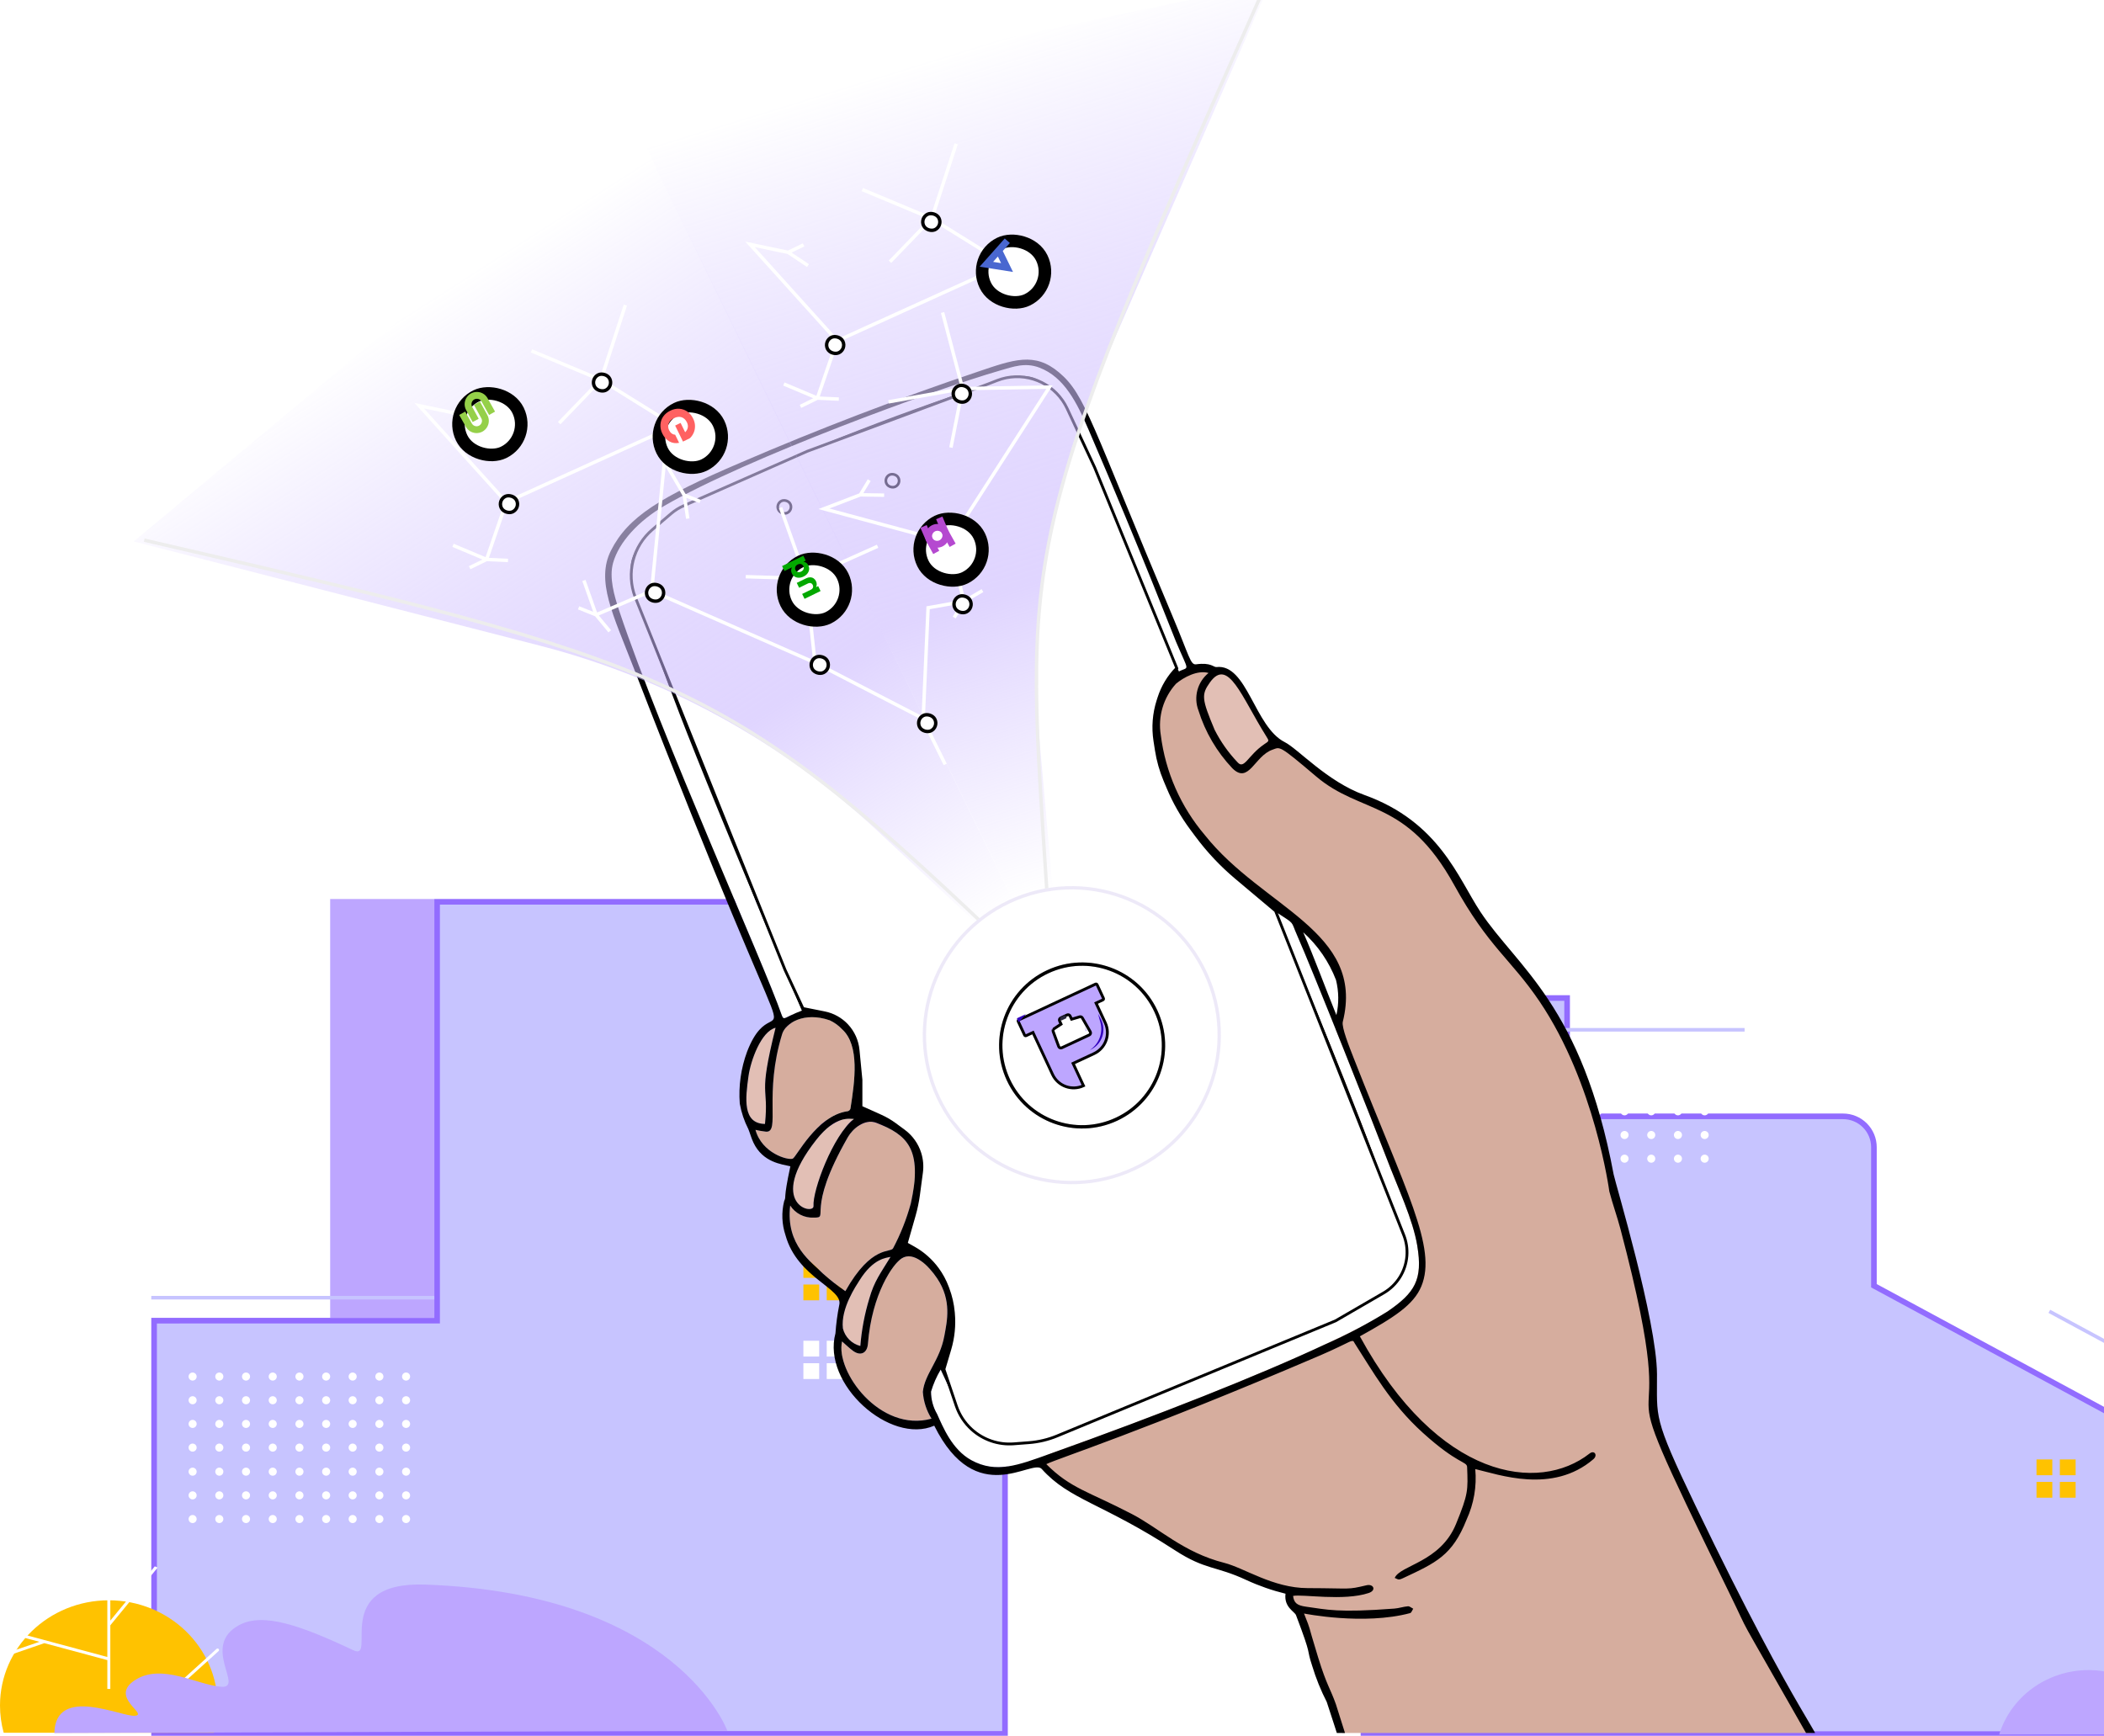 <svg width="749" height="618" viewBox="0 0 749 618" fill="none" xmlns="http://www.w3.org/2000/svg">
<g clip-path="url(#clip0_429_4612)">
<path d="M280.784 398.935V321.078H155.605V469.193V470.193L154.605 470.193L54.854 470.202V617.317H357.768V413.073C357.768 409.589 356.384 406.248 353.92 403.784C351.457 401.32 348.115 399.935 344.631 399.935C344.631 399.935 344.631 399.935 344.631 399.935H281.784H280.784V398.935Z" fill="#C7C4FF" stroke="#926CFF" stroke-width="2"/>
<path d="M324.635 449.335H330.258V454.957H324.635V449.335Z" fill="white"/>
<path d="M316.332 449.335H321.955V454.957H316.332V449.335Z" fill="white"/>
<path d="M324.635 457.332H330.258V462.955H324.635V457.332Z" fill="white"/>
<path d="M316.332 457.332H321.955V462.955H316.332V457.332Z" fill="white"/>
<path d="M294.303 449.335H299.926V454.957H294.303V449.335Z" fill="#FFC200"/>
<path d="M285.996 449.335H291.619V454.957H285.996V449.335Z" fill="#FFC200"/>
<path d="M294.303 457.332H299.926V462.955H294.303V457.332Z" fill="#FFC200"/>
<path d="M285.996 457.332H291.619V462.955H285.996V457.332Z" fill="#FFC200"/>
<path d="M294.303 477.352H299.926V482.975H294.303V477.352Z" fill="white"/>
<path d="M285.996 477.352H291.619V482.975H285.996V477.352Z" fill="white"/>
<path d="M294.303 485.35H299.926V490.972H294.303V485.35Z" fill="white"/>
<path d="M285.996 485.35H291.619V490.972H285.996V485.35Z" fill="white"/>
<path d="M324.635 418.536H330.258V424.159H324.635V418.536Z" fill="white"/>
<path d="M316.332 418.536H321.955V424.159H316.332V418.536Z" fill="white"/>
<path d="M324.635 426.534H330.258V432.157H324.635V426.534Z" fill="white"/>
<path d="M316.332 426.534H321.955V432.157H316.332V426.534Z" fill="white"/>
<path d="M117.533 320.078H154.604V469.202H117.533V320.078Z" fill="#BDA6FF"/>
<path d="M154.604 462.022H53.853" stroke="#C7C4FF" stroke-width="1.274" stroke-miterlimit="10"/>
<path d="M106.599 499.97C105.805 499.97 105.161 499.326 105.161 498.532C105.161 497.738 105.805 497.094 106.599 497.094C107.393 497.094 108.037 497.738 108.037 498.532C108.037 499.326 107.393 499.97 106.599 499.97Z" fill="white"/>
<path d="M116.105 499.97C115.311 499.97 114.667 499.326 114.667 498.532C114.667 497.738 115.311 497.094 116.105 497.094C116.899 497.094 117.543 497.738 117.543 498.532C117.543 499.326 116.899 499.97 116.105 499.97Z" fill="white"/>
<path d="M97.089 499.97C96.295 499.97 95.651 499.326 95.651 498.532C95.651 497.738 96.295 497.094 97.089 497.094C97.883 497.094 98.527 497.738 98.527 498.532C98.527 499.326 97.883 499.97 97.089 499.97Z" fill="white"/>
<path d="M87.582 499.97C86.787 499.97 86.143 499.326 86.143 498.532C86.143 497.738 86.787 497.094 87.582 497.094C88.376 497.094 89.019 497.738 89.019 498.532C89.019 499.326 88.376 499.97 87.582 499.97Z" fill="white"/>
<path d="M78.074 499.97C77.279 499.97 76.636 499.326 76.636 498.532C76.636 497.738 77.279 497.094 78.074 497.094C78.868 497.094 79.512 497.738 79.512 498.532C79.512 499.326 78.868 499.97 78.074 499.97Z" fill="white"/>
<path d="M68.568 499.97C67.774 499.97 67.13 499.326 67.13 498.532C67.13 497.738 67.774 497.094 68.568 497.094C69.362 497.094 70.006 497.738 70.006 498.532C70.006 499.326 69.362 499.97 68.568 499.97Z" fill="white"/>
<path d="M106.599 491.539C105.805 491.539 105.161 490.896 105.161 490.101C105.161 489.307 105.805 488.663 106.599 488.663C107.393 488.663 108.037 489.307 108.037 490.101C108.037 490.896 107.393 491.539 106.599 491.539Z" fill="white"/>
<path d="M116.105 491.539C115.311 491.539 114.667 490.896 114.667 490.101C114.667 489.307 115.311 488.663 116.105 488.663C116.899 488.663 117.543 489.307 117.543 490.101C117.543 490.896 116.899 491.539 116.105 491.539Z" fill="white"/>
<path d="M97.089 491.539C96.295 491.539 95.651 490.896 95.651 490.101C95.651 489.307 96.295 488.663 97.089 488.663C97.883 488.663 98.527 489.307 98.527 490.101C98.527 490.896 97.883 491.539 97.089 491.539Z" fill="white"/>
<path d="M87.582 491.539C86.787 491.539 86.143 490.896 86.143 490.101C86.143 489.307 86.787 488.663 87.582 488.663C88.376 488.663 89.019 489.307 89.019 490.101C89.019 490.896 88.376 491.539 87.582 491.539Z" fill="white"/>
<path d="M78.074 491.539C77.279 491.539 76.636 490.896 76.636 490.101C76.636 489.307 77.279 488.663 78.074 488.663C78.868 488.663 79.512 489.307 79.512 490.101C79.512 490.896 78.868 491.539 78.074 491.539Z" fill="white"/>
<path d="M68.568 491.539C67.774 491.539 67.13 490.896 67.13 490.101C67.13 489.307 67.774 488.663 68.568 488.663C69.362 488.663 70.006 489.307 70.006 490.101C70.006 490.896 69.362 491.539 68.568 491.539Z" fill="white"/>
<path d="M106.599 508.401C105.805 508.401 105.161 507.757 105.161 506.963C105.161 506.169 105.805 505.525 106.599 505.525C107.393 505.525 108.037 506.169 108.037 506.963C108.037 507.757 107.393 508.401 106.599 508.401Z" fill="white"/>
<path d="M116.105 508.401C115.311 508.401 114.667 507.757 114.667 506.963C114.667 506.169 115.311 505.525 116.105 505.525C116.899 505.525 117.543 506.169 117.543 506.963C117.543 507.757 116.899 508.401 116.105 508.401Z" fill="white"/>
<path d="M97.089 508.401C96.295 508.401 95.651 507.757 95.651 506.963C95.651 506.169 96.295 505.525 97.089 505.525C97.883 505.525 98.527 506.169 98.527 506.963C98.527 507.757 97.883 508.401 97.089 508.401Z" fill="white"/>
<path d="M87.582 508.401C86.787 508.401 86.143 507.757 86.143 506.963C86.143 506.169 86.787 505.525 87.582 505.525C88.376 505.525 89.019 506.169 89.019 506.963C89.019 507.757 88.376 508.401 87.582 508.401Z" fill="white"/>
<path d="M78.074 508.401C77.279 508.401 76.636 507.757 76.636 506.963C76.636 506.169 77.279 505.525 78.074 505.525C78.868 505.525 79.512 506.169 79.512 506.963C79.512 507.757 78.868 508.401 78.074 508.401Z" fill="white"/>
<path d="M68.568 508.401C67.774 508.401 67.13 507.757 67.13 506.963C67.13 506.169 67.774 505.525 68.568 505.525C69.362 505.525 70.006 506.169 70.006 506.963C70.006 507.757 69.362 508.401 68.568 508.401Z" fill="white"/>
<path d="M116.105 516.834C115.311 516.834 114.667 516.19 114.667 515.396C114.667 514.602 115.311 513.958 116.105 513.958C116.899 513.958 117.543 514.602 117.543 515.396C117.543 516.19 116.899 516.834 116.105 516.834Z" fill="white"/>
<path d="M106.599 516.834C105.805 516.834 105.161 516.19 105.161 515.396C105.161 514.602 105.805 513.958 106.599 513.958C107.393 513.958 108.037 514.602 108.037 515.396C108.037 516.19 107.393 516.834 106.599 516.834Z" fill="white"/>
<path d="M97.089 516.834C96.295 516.834 95.651 516.19 95.651 515.396C95.651 514.602 96.295 513.958 97.089 513.958C97.883 513.958 98.527 514.602 98.527 515.396C98.527 516.19 97.883 516.834 97.089 516.834Z" fill="white"/>
<path d="M87.582 516.834C86.787 516.834 86.143 516.19 86.143 515.396C86.143 514.602 86.787 513.958 87.582 513.958C88.376 513.958 89.019 514.602 89.019 515.396C89.019 516.19 88.376 516.834 87.582 516.834Z" fill="white"/>
<path d="M78.074 516.834C77.279 516.834 76.636 516.19 76.636 515.396C76.636 514.602 77.279 513.958 78.074 513.958C78.868 513.958 79.512 514.602 79.512 515.396C79.512 516.19 78.868 516.834 78.074 516.834Z" fill="white"/>
<path d="M68.568 516.834C67.774 516.834 67.13 516.19 67.13 515.396C67.13 514.602 67.774 513.958 68.568 513.958C69.362 513.958 70.006 514.602 70.006 515.396C70.006 516.19 69.362 516.834 68.568 516.834Z" fill="white"/>
<path d="M106.599 525.403C105.805 525.403 105.161 524.759 105.161 523.965C105.161 523.17 105.805 522.526 106.599 522.526C107.393 522.526 108.037 523.17 108.037 523.965C108.037 524.759 107.393 525.403 106.599 525.403Z" fill="white"/>
<path d="M116.105 525.403C115.311 525.403 114.667 524.759 114.667 523.965C114.667 523.17 115.311 522.526 116.105 522.526C116.899 522.526 117.543 523.17 117.543 523.965C117.543 524.759 116.899 525.403 116.105 525.403Z" fill="white"/>
<path d="M97.089 525.403C96.295 525.403 95.651 524.759 95.651 523.965C95.651 523.17 96.295 522.526 97.089 522.526C97.883 522.526 98.527 523.17 98.527 523.965C98.527 524.759 97.883 525.403 97.089 525.403Z" fill="white"/>
<path d="M87.582 525.403C86.787 525.403 86.143 524.759 86.143 523.965C86.143 523.17 86.787 522.526 87.582 522.526C88.376 522.526 89.019 523.17 89.019 523.965C89.019 524.759 88.376 525.403 87.582 525.403Z" fill="white"/>
<path d="M78.074 525.403C77.279 525.403 76.636 524.759 76.636 523.965C76.636 523.17 77.279 522.526 78.074 522.526C78.868 522.526 79.512 523.17 79.512 523.965C79.512 524.759 78.868 525.403 78.074 525.403Z" fill="white"/>
<path d="M68.568 525.403C67.774 525.403 67.13 524.759 67.13 523.965C67.13 523.17 67.774 522.526 68.568 522.526C69.362 522.526 70.006 523.17 70.006 523.965C70.006 524.759 69.362 525.403 68.568 525.403Z" fill="white"/>
<path d="M106.599 533.836C105.805 533.836 105.161 533.192 105.161 532.397C105.161 531.603 105.805 530.959 106.599 530.959C107.393 530.959 108.037 531.603 108.037 532.397C108.037 533.192 107.393 533.836 106.599 533.836Z" fill="white"/>
<path d="M116.105 533.836C115.311 533.836 114.667 533.192 114.667 532.397C114.667 531.603 115.311 530.959 116.105 530.959C116.899 530.959 117.543 531.603 117.543 532.397C117.543 533.192 116.899 533.836 116.105 533.836Z" fill="white"/>
<path d="M97.089 533.836C96.295 533.836 95.651 533.192 95.651 532.397C95.651 531.603 96.295 530.959 97.089 530.959C97.883 530.959 98.527 531.603 98.527 532.397C98.527 533.192 97.883 533.836 97.089 533.836Z" fill="white"/>
<path d="M87.582 533.836C86.787 533.836 86.143 533.192 86.143 532.397C86.143 531.603 86.787 530.959 87.582 530.959C88.376 530.959 89.019 531.603 89.019 532.397C89.019 533.192 88.376 533.836 87.582 533.836Z" fill="white"/>
<path d="M78.074 533.836C77.279 533.836 76.636 533.192 76.636 532.397C76.636 531.603 77.279 530.959 78.074 530.959C78.868 530.959 79.512 531.603 79.512 532.397C79.512 533.192 78.868 533.836 78.074 533.836Z" fill="white"/>
<path d="M68.568 533.836C67.774 533.836 67.13 533.192 67.13 532.397C67.13 531.603 67.774 530.959 68.568 530.959C69.362 530.959 70.006 531.603 70.006 532.397C70.006 533.192 69.362 533.836 68.568 533.836Z" fill="white"/>
<path d="M116.105 542.266C115.311 542.266 114.667 541.623 114.667 540.828C114.667 540.034 115.311 539.39 116.105 539.39C116.899 539.39 117.543 540.034 117.543 540.828C117.543 541.623 116.899 542.266 116.105 542.266Z" fill="white"/>
<path d="M106.599 542.266C105.805 542.266 105.161 541.623 105.161 540.828C105.161 540.034 105.805 539.39 106.599 539.39C107.393 539.39 108.037 540.034 108.037 540.828C108.037 541.623 107.393 542.266 106.599 542.266Z" fill="white"/>
<path d="M97.089 542.266C96.295 542.266 95.651 541.623 95.651 540.828C95.651 540.034 96.295 539.39 97.089 539.39C97.883 539.39 98.527 540.034 98.527 540.828C98.527 541.623 97.883 542.266 97.089 542.266Z" fill="white"/>
<path d="M87.582 542.266C86.787 542.266 86.143 541.623 86.143 540.828C86.143 540.034 86.787 539.39 87.582 539.39C88.376 539.39 89.019 540.034 89.019 540.828C89.019 541.623 88.376 542.266 87.582 542.266Z" fill="white"/>
<path d="M78.074 542.266C77.279 542.266 76.636 541.623 76.636 540.828C76.636 540.034 77.279 539.39 78.074 539.39C78.868 539.39 79.512 540.034 79.512 540.828C79.512 541.623 78.868 542.266 78.074 542.266Z" fill="white"/>
<path d="M68.568 542.266C67.774 542.266 67.13 541.623 67.13 540.828C67.13 540.034 67.774 539.39 68.568 539.39C69.362 539.39 70.006 540.034 70.006 540.828C70.006 541.623 69.362 542.266 68.568 542.266Z" fill="white"/>
<path d="M144.56 499.97C143.766 499.97 143.122 499.326 143.122 498.532C143.122 497.738 143.766 497.094 144.56 497.094C145.354 497.094 145.998 497.738 145.998 498.532C145.998 499.326 145.354 499.97 144.56 499.97Z" fill="white"/>
<path d="M135.054 499.97C134.26 499.97 133.616 499.326 133.616 498.532C133.616 497.738 134.26 497.094 135.054 497.094C135.848 497.094 136.492 497.738 136.492 498.532C136.492 499.326 135.848 499.97 135.054 499.97Z" fill="white"/>
<path d="M125.542 499.97C124.748 499.97 124.104 499.326 124.104 498.532C124.104 497.738 124.748 497.094 125.542 497.094C126.337 497.094 126.98 497.738 126.98 498.532C126.98 499.326 126.337 499.97 125.542 499.97Z" fill="white"/>
<path d="M144.56 491.539C143.766 491.539 143.122 490.896 143.122 490.101C143.122 489.307 143.766 488.663 144.56 488.663C145.354 488.663 145.998 489.307 145.998 490.101C145.998 490.896 145.354 491.539 144.56 491.539Z" fill="white"/>
<path d="M135.054 491.539C134.26 491.539 133.616 490.896 133.616 490.101C133.616 489.307 134.26 488.663 135.054 488.663C135.848 488.663 136.492 489.307 136.492 490.101C136.492 490.896 135.848 491.539 135.054 491.539Z" fill="white"/>
<path d="M125.542 491.539C124.748 491.539 124.104 490.896 124.104 490.101C124.104 489.307 124.748 488.663 125.542 488.663C126.337 488.663 126.98 489.307 126.98 490.101C126.98 490.896 126.337 491.539 125.542 491.539Z" fill="white"/>
<path d="M144.56 508.401C143.766 508.401 143.122 507.757 143.122 506.963C143.122 506.169 143.766 505.525 144.56 505.525C145.354 505.525 145.998 506.169 145.998 506.963C145.998 507.757 145.354 508.401 144.56 508.401Z" fill="white"/>
<path d="M135.054 508.401C134.26 508.401 133.616 507.757 133.616 506.963C133.616 506.169 134.26 505.525 135.054 505.525C135.848 505.525 136.492 506.169 136.492 506.963C136.492 507.757 135.848 508.401 135.054 508.401Z" fill="white"/>
<path d="M125.542 508.401C124.748 508.401 124.104 507.757 124.104 506.963C124.104 506.169 124.748 505.525 125.542 505.525C126.337 505.525 126.98 506.169 126.98 506.963C126.98 507.757 126.337 508.401 125.542 508.401Z" fill="white"/>
<path d="M144.56 516.834C143.766 516.834 143.122 516.19 143.122 515.396C143.122 514.602 143.766 513.958 144.56 513.958C145.354 513.958 145.998 514.602 145.998 515.396C145.998 516.19 145.354 516.834 144.56 516.834Z" fill="white"/>
<path d="M135.054 516.834C134.26 516.834 133.616 516.19 133.616 515.396C133.616 514.602 134.26 513.958 135.054 513.958C135.848 513.958 136.492 514.602 136.492 515.396C136.492 516.19 135.848 516.834 135.054 516.834Z" fill="white"/>
<path d="M125.542 516.834C124.748 516.834 124.104 516.19 124.104 515.396C124.104 514.602 124.748 513.958 125.542 513.958C126.337 513.958 126.98 514.602 126.98 515.396C126.98 516.19 126.337 516.834 125.542 516.834Z" fill="white"/>
<path d="M144.56 525.403C143.766 525.403 143.122 524.759 143.122 523.965C143.122 523.17 143.766 522.526 144.56 522.526C145.354 522.526 145.998 523.17 145.998 523.965C145.998 524.759 145.354 525.403 144.56 525.403Z" fill="white"/>
<path d="M135.054 525.403C134.26 525.403 133.616 524.759 133.616 523.965C133.616 523.17 134.26 522.526 135.054 522.526C135.848 522.526 136.492 523.17 136.492 523.965C136.492 524.759 135.848 525.403 135.054 525.403Z" fill="white"/>
<path d="M125.542 525.403C124.748 525.403 124.104 524.759 124.104 523.965C124.104 523.17 124.748 522.526 125.542 522.526C126.337 522.526 126.98 523.17 126.98 523.965C126.98 524.759 126.337 525.403 125.542 525.403Z" fill="white"/>
<path d="M144.56 533.836C143.766 533.836 143.122 533.192 143.122 532.397C143.122 531.603 143.766 530.959 144.56 530.959C145.354 530.959 145.998 531.603 145.998 532.397C145.998 533.192 145.354 533.836 144.56 533.836Z" fill="white"/>
<path d="M135.054 533.836C134.26 533.836 133.616 533.192 133.616 532.397C133.616 531.603 134.26 530.959 135.054 530.959C135.848 530.959 136.492 531.603 136.492 532.397C136.492 533.192 135.848 533.836 135.054 533.836Z" fill="white"/>
<path d="M125.542 533.836C124.748 533.836 124.104 533.192 124.104 532.397C124.104 531.603 124.748 530.959 125.542 530.959C126.337 530.959 126.98 531.603 126.98 532.397C126.98 533.192 126.337 533.836 125.542 533.836Z" fill="white"/>
<path d="M144.56 542.266C143.766 542.266 143.122 541.623 143.122 540.828C143.122 540.034 143.766 539.39 144.56 539.39C145.354 539.39 145.998 540.034 145.998 540.828C145.998 541.623 145.354 542.266 144.56 542.266Z" fill="white"/>
<path d="M135.054 542.266C134.26 542.266 133.616 541.623 133.616 540.828C133.616 540.034 134.26 539.39 135.054 539.39C135.848 539.39 136.492 540.034 136.492 540.828C136.492 541.623 135.848 542.266 135.054 542.266Z" fill="white"/>
<path d="M125.542 542.266C124.748 542.266 124.104 541.623 124.104 540.828C124.104 540.034 124.748 539.39 125.542 539.39C126.337 539.39 126.98 540.034 126.98 540.828C126.98 541.623 126.337 542.266 125.542 542.266Z" fill="white"/>
<path d="M729.542 466.88L815.236 513.193" stroke="#C7C4FF" stroke-width="1.274" stroke-miterlimit="10"/>
<path d="M557.875 396.454V355.321H485.378V617.39H752.791V504.069L667.621 458.046L667.096 457.763V457.167V408.447C667.096 407.003 666.812 405.574 666.26 404.24C665.707 402.906 664.897 401.695 663.877 400.674C662.856 399.653 661.644 398.843 660.31 398.291C658.976 397.738 657.547 397.454 656.103 397.454H558.875H557.875V396.454Z" fill="#C7C4FF" stroke="#926CFF" stroke-width="2"/>
<path d="M597.331 397.104C596.537 397.104 595.893 396.46 595.893 395.666C595.893 394.872 596.537 394.228 597.331 394.228C598.126 394.228 598.77 394.872 598.77 395.666C598.77 396.46 598.126 397.104 597.331 397.104Z" fill="white"/>
<path d="M606.839 397.104C606.045 397.104 605.401 396.46 605.401 395.666C605.401 394.872 606.045 394.228 606.839 394.228C607.634 394.228 608.277 394.872 608.277 395.666C608.277 396.46 607.634 397.104 606.839 397.104Z" fill="white"/>
<path d="M587.824 397.104C587.029 397.104 586.386 396.46 586.386 395.666C586.386 394.872 587.029 394.228 587.824 394.228C588.618 394.228 589.262 394.872 589.262 395.666C589.262 396.46 588.618 397.104 587.824 397.104Z" fill="white"/>
<path d="M578.318 397.104C577.524 397.104 576.88 396.46 576.88 395.666C576.88 394.872 577.524 394.228 578.318 394.228C579.112 394.228 579.756 394.872 579.756 395.666C579.756 396.46 579.112 397.104 578.318 397.104Z" fill="white"/>
<path d="M568.81 397.104C568.016 397.104 567.372 396.46 567.372 395.666C567.372 394.872 568.016 394.228 568.81 394.228C569.604 394.228 570.248 394.872 570.248 395.666C570.248 396.46 569.604 397.104 568.81 397.104Z" fill="white"/>
<path d="M559.3 397.104C558.506 397.104 557.862 396.46 557.862 395.666C557.862 394.872 558.506 394.228 559.3 394.228C560.094 394.228 560.738 394.872 560.738 395.666C560.738 396.46 560.094 397.104 559.3 397.104Z" fill="white"/>
<path d="M597.331 388.673C596.537 388.673 595.893 388.029 595.893 387.235C595.893 386.441 596.537 385.797 597.331 385.797C598.126 385.797 598.77 386.441 598.77 387.235C598.77 388.029 598.126 388.673 597.331 388.673Z" fill="white"/>
<path d="M606.839 388.673C606.045 388.673 605.401 388.029 605.401 387.235C605.401 386.441 606.045 385.797 606.839 385.797C607.634 385.797 608.277 386.441 608.277 387.235C608.277 388.029 607.634 388.673 606.839 388.673Z" fill="white"/>
<path d="M587.824 388.673C587.029 388.673 586.386 388.029 586.386 387.235C586.386 386.441 587.029 385.797 587.824 385.797C588.618 385.797 589.262 386.441 589.262 387.235C589.262 388.029 588.618 388.673 587.824 388.673Z" fill="white"/>
<path d="M578.318 388.673C577.524 388.673 576.88 388.029 576.88 387.235C576.88 386.441 577.524 385.797 578.318 385.797C579.112 385.797 579.756 386.441 579.756 387.235C579.756 388.029 579.112 388.673 578.318 388.673Z" fill="white"/>
<path d="M568.81 388.673C568.016 388.673 567.372 388.029 567.372 387.235C567.372 386.441 568.016 385.797 568.81 385.797C569.604 385.797 570.248 386.441 570.248 387.235C570.248 388.029 569.604 388.673 568.81 388.673Z" fill="white"/>
<path d="M559.3 388.673C558.506 388.673 557.862 388.029 557.862 387.235C557.862 386.441 558.506 385.797 559.3 385.797C560.094 385.797 560.738 386.441 560.738 387.235C560.738 388.029 560.094 388.673 559.3 388.673Z" fill="white"/>
<path d="M597.331 405.537C596.537 405.537 595.893 404.893 595.893 404.099C595.893 403.305 596.537 402.661 597.331 402.661C598.126 402.661 598.77 403.305 598.77 404.099C598.77 404.893 598.126 405.537 597.331 405.537Z" fill="white"/>
<path d="M606.839 405.537C606.045 405.537 605.401 404.893 605.401 404.099C605.401 403.305 606.045 402.661 606.839 402.661C607.634 402.661 608.277 403.305 608.277 404.099C608.277 404.893 607.634 405.537 606.839 405.537Z" fill="white"/>
<path d="M587.824 405.537C587.029 405.537 586.386 404.893 586.386 404.099C586.386 403.305 587.029 402.661 587.824 402.661C588.618 402.661 589.262 403.305 589.262 404.099C589.262 404.893 588.618 405.537 587.824 405.537Z" fill="white"/>
<path d="M578.318 405.537C577.524 405.537 576.88 404.893 576.88 404.099C576.88 403.305 577.524 402.661 578.318 402.661C579.112 402.661 579.756 403.305 579.756 404.099C579.756 404.893 579.112 405.537 578.318 405.537Z" fill="white"/>
<path d="M568.81 405.537C568.016 405.537 567.372 404.893 567.372 404.099C567.372 403.305 568.016 402.661 568.81 402.661C569.604 402.661 570.248 403.305 570.248 404.099C570.248 404.893 569.604 405.537 568.81 405.537Z" fill="white"/>
<path d="M559.3 405.537C558.506 405.537 557.862 404.893 557.862 404.099C557.862 403.305 558.506 402.661 559.3 402.661C560.094 402.661 560.738 403.305 560.738 404.099C560.738 404.893 560.094 405.537 559.3 405.537Z" fill="white"/>
<path d="M606.839 413.968C606.045 413.968 605.401 413.324 605.401 412.529C605.401 411.735 606.045 411.091 606.839 411.091C607.634 411.091 608.277 411.735 608.277 412.529C608.277 413.324 607.634 413.968 606.839 413.968Z" fill="white"/>
<path d="M597.331 413.968C596.537 413.968 595.893 413.324 595.893 412.529C595.893 411.735 596.537 411.091 597.331 411.091C598.126 411.091 598.77 411.735 598.77 412.529C598.77 413.324 598.126 413.968 597.331 413.968Z" fill="white"/>
<path d="M587.824 413.968C587.029 413.968 586.386 413.324 586.386 412.529C586.386 411.735 587.029 411.091 587.824 411.091C588.618 411.091 589.262 411.735 589.262 412.529C589.262 413.324 588.618 413.968 587.824 413.968Z" fill="white"/>
<path d="M578.318 413.968C577.524 413.968 576.88 413.324 576.88 412.529C576.88 411.735 577.524 411.091 578.318 411.091C579.112 411.091 579.756 411.735 579.756 412.529C579.756 413.324 579.112 413.968 578.318 413.968Z" fill="white"/>
<path d="M568.81 413.968C568.016 413.968 567.372 413.324 567.372 412.529C567.372 411.735 568.016 411.091 568.81 411.091C569.604 411.091 570.248 411.735 570.248 412.529C570.248 413.324 569.604 413.968 568.81 413.968Z" fill="white"/>
<path d="M559.3 413.968C558.506 413.968 557.862 413.324 557.862 412.529C557.862 411.735 558.506 411.091 559.3 411.091C560.094 411.091 560.738 411.735 560.738 412.529C560.738 413.324 560.094 413.968 559.3 413.968Z" fill="white"/>
<path d="M621.062 366.641H545.823" stroke="#C7C4FF" stroke-width="1.274" stroke-miterlimit="10"/>
<path d="M733.28 519.61H738.902V525.233H733.28V519.61Z" fill="#FFC200"/>
<path d="M724.975 519.61H730.598V525.233H724.975V519.61Z" fill="#FFC200"/>
<path d="M733.28 527.608H738.902V533.23H733.28V527.608Z" fill="#FFC200"/>
<path d="M724.975 527.608H730.598V533.23H724.975V527.608Z" fill="#FFC200"/>
<path d="M-0 607.21C-0.002 610.489 0.439 613.753 1.312 616.914H76.17C77.043 613.753 77.484 610.489 77.482 607.21C77.482 586.525 60.137 569.76 38.738 569.76C17.339 569.76 -0 586.53 -0 607.21Z" fill="#FFC200"/>
<path d="M77.443 587.459L61.748 601.663" stroke="white" stroke-width="1.062" stroke-miterlimit="10" stroke-linecap="round"/>
<path d="M0.017 590.452L15.784 585.02L38.209 591.051V601.321H39.271V578.667L56.109 558.124C55.782 557.966 55.452 557.81 55.117 557.659L39.271 576.989V554.16H38.209V567.005L25.464 556.414C25.078 556.556 24.695 556.697 24.315 556.839L38.207 568.384V589.94L1.839 580.158C1.727 580.494 1.627 580.833 1.521 581.173L14.036 584.54L0.068 589.311C0.047 589.693 0.028 590.071 0.017 590.452Z" fill="white"/>
<path d="M19.35 617.028L258.914 616.191C258.914 616.191 241.169 567.355 151.417 564.167C117.271 562.954 134.507 591.662 125.796 587.547C107.056 578.698 93.672 573.989 85.156 578.577C71.326 586.026 87.191 601.15 78.739 600.545C70.287 599.94 57.672 592.048 48.151 598.117C38.631 604.186 52.803 610.254 48.151 610.862C43.5 611.469 19.756 599.757 19.35 617.028Z" fill="#BDA6FF"/>
<path d="M711.676 617.556H880.916C880.916 609.849 871.67 601.009 856.276 603.417C856.58 602.17 856.733 600.891 856.733 599.607C856.733 589.693 847.713 581.657 836.589 581.657C835.137 581.658 833.687 581.8 832.262 582.082C831.59 579.627 830.658 577.25 829.482 574.992C820.174 557.06 797.683 549.861 779.246 558.914C763.873 566.459 756.171 582.917 759.431 598.568C754.682 596.047 749.402 594.689 744.026 594.604C738.649 594.518 733.329 595.709 728.502 598.077C720.065 602.226 714.223 609.395 711.676 617.556Z" fill="#BDA6FF"/>
<g clip-path="url(#clip1_429_4612)">
<path d="M476.346 365.251C476.346 365.251 483.039 347.409 470.029 336.257C457.02 325.105 441.778 312.096 435.088 305.964C428.399 299.832 415.947 285.52 412.602 266.745C409.257 247.971 416.874 241.282 420.591 239.982C424.309 238.682 429.514 237.194 433.416 238.867C433.788 238.682 438.063 237.937 441.231 244.077C444.399 250.217 451.651 261.918 454.425 263.591C459.027 266.497 463.323 269.86 467.25 273.628C472.384 277.39 477.72 280.868 483.234 284.048C488.444 286.653 499.031 288.695 507.395 299.102C513.529 306.408 519.179 314.107 524.31 322.149C530.822 332.569 533.427 335.346 542.896 346.867C549.896 356.239 555.76 366.408 560.365 377.161C566.655 391.354 571.151 406.276 573.747 421.581C575.05 429.944 580.624 445.547 581.562 452.06C582.5 458.572 589.377 481.054 588.812 489.416C588.247 497.778 588.254 502.983 590.854 509.675C593.454 516.367 615.388 565.245 620.405 574.909C625.423 584.574 646.052 618.96 646.052 618.96C646.052 618.96 623.748 623.792 608.881 620.632C594.014 617.472 580.815 623.419 560.001 621.19C539.187 618.96 510.375 621.747 498.666 621.562C486.956 621.377 479.152 620.82 479.152 620.82C479.152 620.82 467.07 585.691 463.355 575.469C461.812 574.565 460.546 573.256 459.694 571.684C458.842 570.111 458.436 568.336 458.52 566.55C458.52 566.55 433.801 556.13 426.927 554.468C420.052 552.806 404.623 541.643 400.533 539.598C396.443 537.553 376.187 528.631 370.797 520.454L476.346 365.251Z" fill="#D6AD9E"/>
<path d="M504.539 443.573C507.144 459.369 502.26 464.332 471.573 478.719C448.206 489.676 412.614 503.751 373.552 517.693C362.431 521.663 354.637 524.726 345.793 519.886C338.898 516.117 335.657 508 333.599 503.449C332.189 501.027 331.444 498.277 331.439 495.475C332.253 492.722 333.411 490.084 334.888 487.623C350.881 521.556 346.22 525.338 447.901 480.798C459.598 475.674 474.451 470.404 485.153 464.559C495.463 458.921 500.72 454.722 500.741 446.566C500.754 441.913 495.599 429.404 489.487 412.815C475.855 375.824 454.841 327.509 454.63 324.959C461.171 329.239 459.423 327.736 461.687 332.837C467.196 345.257 489.378 401.184 493.405 411.81C497.706 423.175 502.958 434.023 504.539 443.573Z" fill="white"/>
<path d="M484.074 404.416C504.439 462.724 515.089 449.06 429.676 485.796C398.452 499.228 378.519 507.311 366.291 510.096C351.406 513.482 347.811 508.952 339.689 491.806C336.644 485.379 336.367 484.653 336.836 483.483C345.016 463.075 336.151 448.261 326.252 444.825C320.388 442.79 319.927 448.032 322.173 442.183C324.556 435.97 330.298 424.248 327.904 412.299C326.915 408.123 324.601 404.38 321.308 401.628C318.015 398.877 313.92 397.265 309.635 397.033C308.239 396.699 306.895 396.181 305.636 395.491C307.632 378.699 309.351 359.326 287.571 359.326C269.114 312.775 249.694 269.013 231.365 219.438C226.918 207.415 226.179 203.448 227.773 198.754C232.381 185.184 256.339 177.33 273.566 168.606C282.342 164.157 342.231 140.597 358.645 136.502C360.319 135.878 362.105 135.608 363.889 135.71C365.673 135.812 367.416 136.283 369.008 137.094C376.378 141.783 381.181 153.833 383.518 158.9C386.644 165.699 390.942 175.486 394.719 184.145C407.148 212.646 408.542 219.961 417.594 240.496C413.548 244.528 411.144 249.919 410.85 255.624C390.132 238.655 356.27 228.594 320.787 251.312C315.457 254.637 310.76 258.882 306.915 263.85C251.369 327.574 320.117 414.187 390.796 384.329C393.375 383.24 408.159 375.909 411.787 372.085C416.552 367.066 432.416 355.695 436.35 327.279C437.129 321.71 437.486 316.09 437.418 310.467C439.955 312.757 442.615 314.908 445.387 316.909C451.058 321.007 449.872 319.12 475.409 381.773C476.532 384.537 482.388 399.579 484.074 404.416ZM358.559 156.339C364.152 153.948 367.255 153.706 366.291 150.551C365.445 147.623 364.261 144.802 362.764 142.147C361.42 139.847 360.451 140.063 357.913 141.03C352.056 143.129 346.342 145.606 340.806 148.446C338.259 149.829 337.605 151.033 338.626 153.237C343.424 163.586 340.499 164.058 358.559 156.339ZM306.631 164.959C308.658 163.917 308.02 162.675 307.934 162.289C307.645 161.015 306.892 160.32 305.834 160.549C302.992 161.405 300.225 162.495 297.563 163.808C289.873 167.314 285.554 168.783 284.166 170.172C283.353 170.987 283.931 171.75 284.403 172.933C285.343 175.278 286.62 173.902 298.027 168.765C303.576 166.272 305.725 165.42 306.631 164.959Z" fill="#BDA6FF"/>
<path d="M450.643 261.927C451.93 263.977 451.877 263.75 449.96 265.074C444.292 268.945 442.95 274.076 440.6 271.464C437.305 268.013 434.538 264.093 432.389 259.832C427.812 248.904 427.633 247.328 430.699 243.025C437.209 233.853 441.984 248.12 450.643 261.927Z" fill="#E2BFB5"/>
<path d="M427.308 299.81C431.562 324.237 420.928 353.783 403.751 366.198C386.498 378.665 368.117 382.464 354.517 380.695C351.13 380.255 352.128 378.66 356.499 358.292C357.486 353.689 356.59 353.603 358.963 354.501C365.421 356.981 363.538 337.592 386.118 337.447C391.703 337.41 392.985 341.523 395.259 324.763C395.663 321.788 396.246 320.407 391.526 319.769C381.911 318.337 372.109 320.553 364.046 325.982C365.989 314.822 366.52 314.371 367.724 313.999C376.38 311.382 385.501 310.678 394.456 311.936C396.522 312.035 397.306 312.027 397.668 310.373C400.122 299.106 401.125 297.561 397.473 296.566C388.833 294.189 379.779 293.723 370.941 295.199C373.546 283.896 372.804 284.57 376.344 284.625C389.022 284.82 392.12 284.518 399.349 286.162C403.019 286.996 402.66 284.237 405.173 273.03C405.629 271.001 405.905 269.123 403.918 268.531C395.512 265.72 386.7 264.312 377.837 264.363C381.288 251.883 380.702 250.937 383.179 251.755C394.158 255.352 404.078 261.605 412.058 269.959C414.888 280.908 420.095 291.1 427.308 299.81ZM395.811 358.594C396.116 351.3 391.924 345.78 383.885 345.663C367.797 345.426 366.487 368.79 380.637 370.47C390.682 371.663 395.551 365.208 395.811 358.594Z" fill="#FFCCCE"/>
<path d="M418.641 228.445C423.455 239.784 423.33 237.112 419.683 239.068C409.003 215.165 405.924 203.567 391.289 171.567C385.193 158.248 379.504 140.643 369.501 135.149C365.476 132.94 360.662 134.037 356.916 135.149C322.841 145.879 289.512 158.845 257.144 173.964C245.734 179.414 229.042 185.864 224.965 199.066C222.829 205.985 228.523 218.983 229.281 220.856C240.183 247.826 233.71 237.299 285.466 359.81C279.375 362.058 279.071 363.691 278.271 361.373C271.985 343.138 235.468 262.32 220.528 217.736C218.567 211.88 216.824 205.599 218.236 200.47C220.294 192.988 227.481 185.306 236.492 180.093C266.061 162.984 333.291 138.45 355.981 131.937C360.829 130.546 364.9 128.949 370.006 130.895C378.912 134.282 383.416 143.472 387.545 153.056C407.164 198.579 416.985 224.537 418.641 228.445Z" fill="white"/>
<path d="M402.486 273.129C400.605 280.858 401.004 283.885 398.464 283.369C390.295 282.11 382.02 281.69 373.766 282.113C374.427 278.831 376.467 269.8 376.746 268.445C376.967 267.382 376.759 267.064 380.174 267.088C385.628 267.132 391.055 267.866 396.325 269.273C400.761 270.451 403.226 270.081 402.486 273.129Z" fill="white"/>
<path d="M395.448 298.784C397.553 299.29 397.108 298.977 395.276 308.108C395.191 308.537 395.201 309.441 393.677 309.288C384.878 308.194 375.95 308.855 367.408 311.231C369.953 299.248 369.599 298.071 372.595 297.599C380.214 296.429 387.991 296.832 395.448 298.784Z" fill="white"/>
<path d="M391.917 322.597C393.157 322.732 392.834 324.261 392.581 325.658C391.341 332.548 391.8 335.429 388.736 335.184C385.931 334.946 383.108 335.029 380.322 335.432C365.919 337.586 362.949 348.717 360.165 351.702C359.618 352.289 358.862 351.481 357.984 351.155C358.946 347.063 361.892 333.296 362.233 332.316C362.667 331.303 363.279 330.375 364.041 329.578C369.032 324.384 375.764 322.805 382.213 322.201C385.453 322.037 388.701 322.169 391.917 322.597Z" fill="white"/>
<path d="M390.118 350.314C394.943 353.846 393.382 361.406 390.983 364.48C385.966 370.906 372.936 368.624 373.183 359.111C373.478 347.672 384.531 346.221 390.118 350.314Z" fill="white"/>
<path d="M358.491 302.692C353.932 323.902 355.75 317.408 352.304 321.255C347.173 326.721 343.031 333.037 340.06 339.92C339.886 340.293 339.828 341.405 338.628 340.613C336.333 339.102 333.785 338.05 331.073 335.963C329.51 334.765 329.971 334.288 330.461 333.121C333.425 326.098 347.492 307.144 358.491 302.692Z" fill="white"/>
<path d="M333.604 455.136C338.892 463.021 337.124 470.419 336.173 475.637C334.563 484.46 329.163 489.115 328.509 495.555C328.737 498.941 329.797 502.219 331.596 505.097C313.306 510.14 297.317 488.355 299.752 477.599C301.133 478.789 302.357 480.019 303.738 481.009C306.39 482.892 308.7 481.728 308.948 478.484C310.373 460.51 317.888 450.022 320.96 448.037C325.216 445.286 330.608 450.668 333.604 455.136Z" fill="#D6AD9E"/>
<path d="M312.061 399.785C322.872 404.068 328.582 408.952 324.219 428.552C322.717 434.044 320.621 439.356 317.967 444.393C317.102 446.217 310.321 443.041 300.961 459.692C298.131 457.762 295.433 455.644 292.886 453.352C289.207 449.52 279.6 443.427 281.314 429.209C282.212 430.596 283.458 431.723 284.927 432.478C286.397 433.232 288.039 433.588 289.689 433.51C295.709 433.543 286.417 431.772 301.852 404.839C303.47 401.989 307.781 398.092 312.061 399.785Z" fill="#D6AD9E"/>
<path d="M305.939 455.882C310.917 447.882 315.577 447.869 317.018 447.484C313.436 453.379 311.214 456.106 309.435 462.374C307.773 467.854 306.707 473.498 306.257 479.208C304.752 478.827 303.378 478.044 302.284 476.942C301.19 475.841 300.415 474.463 300.044 472.956C299.226 465.789 304.85 457.649 305.939 455.882Z" fill="#E2BFB5"/>
<path d="M290.598 405.79C297.53 396.982 302.427 398.433 303.99 398.384C296.532 404.206 289.23 423.78 289.592 429.383C289.817 432.814 272.47 428.823 290.598 405.79Z" fill="#E2BFB5"/>
<path d="M299.76 366.444C306.126 372.175 304.248 385.02 302.797 394.351C302.79 394.699 302.646 395.031 302.397 395.274C302.149 395.518 301.814 395.654 301.466 395.654C290.645 397.368 283.479 412.008 282.189 412.506C280.465 413.172 271.248 410.609 268.93 402.26C270.179 402.545 271.444 402.76 272.717 402.904C277.854 403.211 271.808 389.576 278.448 368.069C279.608 364.31 286.198 360.059 295.396 363.268C297.039 364.041 298.52 365.119 299.76 366.444Z" fill="#D6AD9E"/>
<path d="M276.099 365.918C269.73 391.582 273.791 385.901 272.33 400.163C264.291 400.062 265.346 391.093 266.461 383.129C267.234 377.604 270.944 367.207 276.099 365.918Z" fill="#E2BFB5"/>
<path d="M603.532 535.972C641.419 614.864 650.127 619.488 646.975 621.155C645.498 621.937 644.631 620.006 643.909 618.722C614.684 567.326 624.867 586.04 615.324 566.56C564.834 463.469 602.737 535.612 576.862 437.563C575.674 433.064 574.064 428.672 572.897 424.165C572.897 424.108 567.755 385.689 548.079 356.576C537.774 341.329 529.907 337.299 517.658 315.07C500.704 284.329 484.642 290.101 468.567 276.467C455.039 264.992 455.802 265.943 452.937 266.94C446.586 269.155 444.551 279.379 438.685 273.513C433.152 267.661 429.029 260.622 426.631 252.933C425.752 250.615 425.626 248.079 426.272 245.685C426.918 243.291 428.303 241.162 430.229 239.601C426.321 238.473 421.359 241.148 418.639 243.438C416.425 245.88 414.788 248.79 413.851 251.95C412.914 255.111 412.7 258.442 413.226 261.697C414.872 274.836 420.318 287.208 428.895 297.297C449.475 323.279 486.067 331.498 478.018 363.797C477.533 365.74 480.346 372.748 481.99 376.942C500.509 424.199 511.669 444.229 505.982 457.957C503.21 464.655 496.206 469.062 484.1 475.781C512.031 526.972 547.813 531.647 565.858 517.51C567.58 516.161 568.88 518.104 567.231 519.519C552.627 532.041 533.473 524.947 525.181 523.041C525.743 529.199 524.678 535.397 522.094 541.015C517.007 553.845 511.197 556.385 499.475 561.873C497.743 562.686 497.774 562.303 496.51 561.793C498.396 557.234 512.745 556.267 518.335 542.568C522.717 531.825 522.592 530.566 522.276 522.319C522.196 520.235 518.947 521.373 506.498 510.107C494.976 499.687 488.638 488.139 482.232 478.216C481.821 477.576 481.938 477.023 480.182 477.818C478.802 478.443 475.493 480.196 469.872 482.608C406.831 509.604 376.563 519.263 372.473 521.282C381.151 529.97 387.322 530.921 402.931 539.04C412.692 544.118 421.262 552.732 435.822 556.429C442.991 558.252 453.145 565.387 465.467 565.421C481.646 565.468 479.317 566.088 486.492 564.403C488.935 563.827 490.1 566.208 487.247 567.161C478.343 570.139 463.604 567.505 460.319 568.203C460.645 570.707 461.721 571.59 464.946 572.038C472.383 573.054 476.126 574.255 496.388 572.71C498.003 572.585 499.587 572.025 501.21 571.892C501.812 571.843 502.46 572.452 503.093 572.757C502.729 573.299 502.465 574.198 501.989 574.32C485.494 578.748 464.281 574.476 464.216 574.471C467.17 582.026 464.821 575.732 469.254 590.145C472.323 600.128 473.597 601.178 475.569 606.786C477.139 611.675 478.687 616.571 480.214 621.473C480.302 621.731 480.297 622.012 480.198 622.266C480.099 622.52 479.914 622.731 479.674 622.861C479.435 622.992 479.157 623.033 478.89 622.978C478.623 622.924 478.384 622.776 478.215 622.562C476.793 620.71 476.882 619.696 472.31 605.96C470.187 601.818 468.443 597.491 467.1 593.034C464.894 586.392 467.36 590.789 461.369 575.06C460.864 573.734 457.021 572.262 457.628 567.417C452.85 566.244 448.194 564.617 443.725 562.558C432.74 557.432 429.179 559.039 418.277 551.959C392.204 535.026 380.765 534.07 370.845 523.004C367.386 519.149 347.523 537.642 332.58 507.59C316.937 514.46 292.542 492.849 297.413 474.697C297.642 471.329 298.09 467.98 298.754 464.67C300.357 458.726 283.833 455.087 279.621 439.759C278.321 435.862 278.154 431.676 279.139 427.687C280.079 425.491 278.654 427.817 281.361 415.24C278.326 414.506 271.584 413.912 268.216 406.811C267.481 405.263 267.039 403.573 266.393 401.976C264.934 399.127 263.909 396.075 263.352 392.923C262.88 386.643 263.768 380.334 265.957 374.428C271.899 359.027 278.047 367.527 274.437 358.17C270.863 348.904 257.463 320.119 225.437 237.423C218.25 218.865 212.052 206.773 217.504 195.988C223.587 183.966 234.958 176.972 263.761 164.655C291.38 152.766 319.468 141.999 347.958 132.382C360.832 128.029 368.245 125.2 377.022 132.608C386.434 140.556 388.33 150.497 417.381 219.326C423.422 233.654 423.755 236.801 425.79 236.519C431.187 235.777 431.998 237.611 433.05 237.494C443.991 236.264 446.557 258.779 457.349 264.223C462.07 266.607 472.508 278.29 485.674 283.024C512.406 292.628 519.085 312.671 527.012 324.646C540.082 344.39 563.18 357.946 574.439 418.129C574.947 420.846 589.751 470.12 589.871 489.209C589.97 504.954 588.186 504.021 603.532 535.972ZM504.542 443.567C502.96 434.02 497.709 423.178 493.397 411.804C489.37 401.179 467.189 345.252 461.679 332.831C459.415 327.731 461.158 329.234 454.622 324.954C454.828 327.504 475.848 375.819 489.48 412.81C495.591 429.399 500.746 441.908 500.733 446.56C500.715 454.717 495.455 458.916 485.145 464.553C474.464 470.399 459.6 475.669 447.893 480.793C346.184 525.338 350.86 521.522 334.881 487.618C333.404 490.079 332.245 492.717 331.432 495.469C331.436 498.271 332.181 501.022 333.591 503.443C335.649 507.994 338.89 516.111 345.785 519.881C354.629 524.713 362.423 521.657 373.544 517.687C412.619 503.745 448.198 489.67 471.565 478.714C479.312 475.312 486.808 471.362 493.994 466.895C503.659 460.239 506.55 455.722 504.539 443.572L504.542 443.567ZM475.738 361.437C476.67 357.306 476.622 353.013 475.597 348.904C473.104 342.408 469.109 336.594 463.94 331.935C467.949 341.146 471.878 351.897 475.751 361.437H475.738ZM449.949 265.052C451.866 263.749 451.918 263.955 450.631 261.905C441.972 248.098 437.197 233.844 430.687 243.003C427.621 247.314 427.801 248.883 432.378 259.811C434.526 264.071 437.293 267.991 440.589 271.442C442.946 274.065 444.288 268.936 449.959 265.052H449.949ZM419.679 239.075C423.326 237.118 423.456 239.794 418.637 228.452C416.977 224.544 407.159 198.585 387.541 153.047C383.412 143.463 378.908 134.26 370.001 130.887C364.895 128.951 360.824 130.548 355.976 131.929C333.292 138.449 266.062 162.983 236.49 180.095C227.479 185.305 220.292 192.99 218.234 200.471C216.822 205.601 218.565 211.881 220.526 217.737C235.466 262.322 271.983 343.139 278.269 361.374C279.068 363.698 279.405 362.052 285.464 359.811C233.7 237.303 240.181 247.83 229.279 220.861C228.521 218.988 222.827 205.989 224.963 199.07C229.039 185.868 245.732 179.418 257.142 173.968C289.509 158.849 322.839 145.883 356.914 135.154C360.66 134.041 365.474 132.944 369.498 135.154C379.512 140.647 385.201 158.244 391.297 171.571C405.919 203.574 409.003 215.163 419.679 239.067V239.075ZM336.178 475.635C337.129 470.425 338.898 463.021 333.609 455.133C330.616 450.666 325.226 445.284 320.975 448.035C317.904 450.02 310.388 460.521 308.963 478.482C308.703 481.725 306.395 482.89 303.753 481.006C302.362 480.016 301.148 478.787 299.768 477.596C297.332 488.352 313.314 510.138 331.611 505.095C329.812 502.217 328.752 498.939 328.524 495.553C329.163 489.113 334.563 484.458 336.173 475.635H336.178ZM324.224 428.552C328.587 408.952 322.877 404.065 312.066 399.785C307.786 398.089 303.47 401.989 301.841 404.839C286.402 431.772 295.694 433.543 289.673 433.509C288.023 433.588 286.381 433.232 284.911 432.477C283.442 431.723 282.196 430.596 281.298 429.208C279.595 443.427 289.191 449.528 292.87 453.352C295.417 455.643 298.115 457.762 300.945 459.692C310.305 443.041 317.096 446.209 317.951 444.393C320.61 439.357 322.712 434.045 324.218 428.552H324.224ZM317.034 447.483C315.593 447.868 310.933 447.881 305.955 455.881C304.855 457.647 299.231 465.78 300.06 472.962C300.431 474.47 301.205 475.848 302.3 476.949C303.394 478.05 304.767 478.833 306.272 479.214C306.723 473.505 307.788 467.861 309.451 462.381C311.222 456.105 313.447 453.378 317.029 447.483H317.034ZM303.996 398.384C302.433 398.433 297.535 396.982 290.603 405.79C272.475 428.823 289.822 432.822 289.598 429.386C289.231 423.78 296.532 404.206 303.99 398.384H303.996ZM302.803 394.351C304.254 385.02 306.132 372.169 299.765 366.444C298.525 365.123 297.045 364.05 295.404 363.281C286.206 360.069 279.616 364.323 278.456 368.082C271.819 389.589 277.865 403.224 272.725 402.916C271.452 402.772 270.187 402.557 268.938 402.273C271.248 410.609 280.473 413.185 282.197 412.518C283.481 412.021 290.648 397.381 301.474 395.667C301.823 395.664 302.157 395.526 302.405 395.279C302.652 395.033 302.793 394.7 302.797 394.351H302.803ZM272.324 400.163C273.786 385.9 269.719 391.582 276.094 365.917C270.938 367.22 267.237 377.603 266.455 383.129C265.345 391.092 264.29 400.061 272.335 400.163H272.324Z" fill="#000001"/>
<path d="M383.893 345.662C391.932 345.779 396.137 351.304 395.819 358.593C395.543 365.207 390.682 371.662 380.645 370.469C366.495 368.789 367.805 345.425 383.893 345.662ZM390.982 364.478C393.381 361.404 394.941 353.844 390.117 350.312C384.529 346.219 373.476 347.67 373.184 359.109C372.934 368.622 385.964 370.904 390.982 364.478Z" fill="#000001"/>
<path d="M366.296 150.553C367.26 153.707 364.157 153.939 358.564 156.341C340.499 164.06 343.424 163.588 338.631 153.238C337.61 151.035 337.849 149.703 340.387 148.32C346.092 145.568 351.945 143.133 357.918 141.026C360.456 140.062 361.425 139.843 362.769 142.144C364.266 144.801 365.45 147.623 366.296 150.553ZM359.948 154.049C365.517 151.983 364.79 151.444 364.165 149.784C361.758 143.381 360.878 141.873 359.395 142.454C358.661 142.743 353.498 144.501 347.991 146.762C345.547 147.763 343.109 148.99 340.869 150.118C339.441 150.837 339.566 151.235 343.104 158.73C343.207 158.968 343.357 159.184 343.544 159.364C343.731 159.545 343.952 159.687 344.194 159.782C344.435 159.878 344.694 159.924 344.954 159.92C345.214 159.915 345.47 159.86 345.709 159.756C347.819 159.167 350.124 157.693 359.948 154.049Z" fill="#000001"/>
<path d="M307.933 162.294C308.022 162.679 308.66 163.929 306.631 164.964C305.724 165.425 303.575 166.266 298.034 168.775C286.627 173.907 285.35 175.287 284.41 172.943C283.938 171.76 283.368 170.997 284.173 170.181C285.561 168.793 289.88 167.316 297.57 163.817C300.232 162.504 302.999 161.414 305.841 160.559C306.902 160.332 307.644 161.02 307.933 162.294Z" fill="#000001"/>
<path d="M359.949 154.051C365.519 151.985 364.792 151.446 364.167 149.787C361.76 143.383 360.879 141.875 359.397 142.456C358.663 142.745 353.5 144.504 347.993 146.765C345.549 147.765 343.111 148.992 340.87 150.12C339.443 150.839 339.568 151.238 343.106 158.732C343.209 158.971 343.359 159.186 343.546 159.367C343.733 159.547 343.954 159.689 344.195 159.785C344.437 159.88 344.696 159.927 344.956 159.922C345.216 159.918 345.472 159.862 345.711 159.758C347.821 159.17 350.126 157.695 359.949 154.051Z" fill="white"/>
<path d="M357.642 150.728C357.764 151.035 357.763 151.377 357.637 151.682C357.512 151.987 357.272 152.231 356.969 152.362C355.242 153.107 352.486 154.185 346.318 156.806C345.195 157.285 344.755 157.207 344.34 156.475C343.669 155.289 343.131 154.031 342.736 152.726C342.361 151.536 342.806 151.578 354.719 146.631C355.779 146.188 356.756 148.522 357.642 150.728Z" fill="#000001"/>
<g filter="url(#filter0_d_429_4612)">
<circle cx="406.553" cy="430.552" r="29.552" transform="rotate(-22.292 406.553 430.552)" fill="white"/>
<circle cx="406.553" cy="430.552" r="28.961" transform="rotate(-22.292 406.553 430.552)" stroke="black" stroke-width="1.182"/>
<circle cx="406.553" cy="430.552" r="28.961" transform="rotate(-22.292 406.553 430.552)" stroke="black" stroke-opacity="0.2" stroke-width="1.182"/>
</g>
<circle cx="406.552" cy="430.553" r="53.059" transform="rotate(-22.292 406.552 430.553)" fill="white"/>
<circle cx="406.552" cy="430.553" r="52.468" transform="rotate(-22.292 406.552 430.553)" stroke="#DDD4F3" stroke-opacity="0.5" stroke-width="1.182"/>
<g filter="url(#filter1_d_429_4612)">
<circle cx="406.553" cy="430.553" r="29.552" transform="rotate(-22.292 406.553 430.553)" fill="white"/>
<circle cx="406.553" cy="430.553" r="28.961" transform="rotate(-22.292 406.553 430.553)" stroke="black" stroke-width="1.182"/>
<circle cx="406.553" cy="430.553" r="28.961" transform="rotate(-22.292 406.553 430.553)" stroke="black" stroke-opacity="0.2" stroke-width="1.182"/>
</g>
<g filter="url(#filter2_d_429_4612)">
<path d="M388.851 428.738L386.807 423.751C386.723 423.546 386.821 423.311 387.026 423.227L414.937 411.785C415.142 411.7 415.377 411.799 415.461 412.004L417.506 416.991C417.59 417.196 417.492 417.431 417.286 417.515L414.793 418.538L417.722 425.683C419.458 429.917 417.433 434.756 413.199 436.492L405.607 439.604L408.933 447.716C404.699 449.452 399.86 447.427 398.124 443.193L391.869 427.935L389.376 428.958C389.17 429.042 388.935 428.944 388.851 428.738Z" fill="#BDA6FF"/>
<path d="M388.851 428.738L386.807 423.751C386.723 423.546 386.821 423.311 387.026 423.227L414.937 411.785C415.142 411.7 415.377 411.799 415.461 412.004L417.506 416.991C417.59 417.196 417.492 417.431 417.286 417.515L414.793 418.538L417.722 425.683C419.458 429.917 417.433 434.756 413.199 436.492L405.607 439.604L408.933 447.716C404.699 449.452 399.86 447.427 398.124 443.193L391.869 427.935L389.376 428.958C389.17 429.042 388.935 428.944 388.851 428.738Z" stroke="black" stroke-width="1.005"/>
</g>
<g filter="url(#filter3_d_429_4612)">
<path d="M399.416 426.976L401.995 425.434L401.522 424.281C401.354 423.87 401.55 423.4 401.961 423.231L404.306 422.27C404.717 422.102 405.187 422.298 405.355 422.709L405.828 423.863L408.747 423.15C409.109 423.062 409.484 423.234 409.654 423.566L412.256 428.653C412.47 429.073 412.28 429.585 411.844 429.764L401.852 433.86C401.417 434.039 400.922 433.807 400.78 433.358L399.062 427.908C398.949 427.553 399.096 427.167 399.416 426.976Z" fill="white"/>
<path d="M399.416 426.976L401.995 425.434L401.522 424.281C401.354 423.87 401.55 423.4 401.961 423.231L404.306 422.27C404.717 422.102 405.187 422.298 405.355 422.709L405.828 423.863L408.747 423.15C409.109 423.062 409.484 423.234 409.654 423.566L412.256 428.653C412.47 429.073 412.28 429.585 411.844 429.764L401.852 433.86C401.417 434.039 400.922 433.807 400.78 433.358L399.062 427.908C398.949 427.553 399.096 427.167 399.416 426.976Z" stroke="black" stroke-width="1.005"/>
</g>
<path d="M404.936 424.383L403 425.177L402.596 424.19C402.562 424.108 402.602 424.014 402.684 423.981L404.321 423.309C404.404 423.276 404.498 423.315 404.531 423.397L404.936 424.383Z" fill="#28273C" stroke="black" stroke-width="0.04"/>
<path d="M411.461 429.379C411.528 429.124 411.526 428.856 411.456 428.602L411.208 427.7L411.864 428.978C411.918 429.083 411.87 429.211 411.761 429.256L411.461 429.379V429.379Z" fill="#BDA6FF"/>
<path d="M399.767 428.344C399.718 427.91 399.848 427.475 400.127 427.138V427.138L399.656 427.424C399.545 427.492 399.494 427.627 399.534 427.752L399.788 428.538L399.767 428.344Z" fill="#BDA6FF"/>
<path d="M387.305 423.635L390.542 422.308L388.681 424.288L387.892 425.068L387.305 423.635Z" fill="#3100BE"/>
<path d="M412.693 436.155C416.067 434.189 417.779 430.265 416.925 426.454L416.236 423.379L417.133 425.279C419.129 429.505 417.076 434.533 412.693 436.155V436.155V436.155Z" fill="#3100BE"/>
<path d="M351.815 136.692L351.815 136.692L351.822 136.69L354.978 135.462C363.463 132.163 373.103 135.124 378.271 142.619C378.892 143.52 379.438 144.472 379.901 145.464L389.682 166.424L418.912 237.884C416.016 240.853 413.847 244.454 412.577 248.406L412.253 249.412C410.764 254.046 410.379 258.965 411.131 263.774L411.659 267.155C412.228 270.796 413.236 274.355 414.661 277.754L415.791 280.447C417.964 285.63 420.756 290.53 424.107 295.041L425.966 297.542C430.064 303.059 434.79 308.079 440.05 312.502L454.081 324.301L499.714 439.712C500.648 442.073 501.032 444.616 500.837 447.148C500.414 452.641 497.315 457.574 492.549 460.339L475.418 470.274L376.327 511.245C373.144 512.561 369.773 513.366 366.339 513.63L360.889 514.049C355.416 514.47 350.011 512.623 345.94 508.94C343.404 506.645 341.499 503.739 340.407 500.498L336.024 487.49L338.138 480.358C339.372 476.191 339.804 471.827 339.411 467.498L339.38 467.163C339.123 464.325 338.485 461.536 337.485 458.868L337.24 458.216C336.38 455.923 335.21 453.758 333.761 451.783C331.506 448.708 328.62 446.15 325.296 444.28L322.589 442.758L325.449 432.748C326.143 430.321 326.658 427.846 326.992 425.344L328.049 417.416C328.353 415.137 328.155 412.819 327.469 410.625C326.468 407.422 324.472 404.621 321.77 402.63L318.628 400.315C317.05 399.152 315.352 398.16 313.564 397.356L306.5 394.177L306.5 384.5L306.5 384.476L306.498 384.452L305.468 373.813C305.152 370.551 303.773 367.483 301.543 365.081C299.406 362.78 296.599 361.21 293.52 360.594L285.847 359.059L279.459 345.301L226.106 212.542C222.885 204.043 225.347 194.436 232.26 188.535L238.925 182.845C240.241 181.722 241.714 180.797 243.297 180.099L287.329 160.687L351.815 136.692Z" fill="white" stroke="black"/>
</g>
<g filter="url(#filter4_d_429_4612)">
<rect width="5.66" height="5.66" rx="2.83" transform="matrix(0.438 0.899 0.899 -0.438 312.982 168.902)" fill="white"/>
<rect x="0.631" y="0.217" width="4.717" height="4.717" rx="2.358" transform="matrix(0.438 0.899 0.899 -0.438 313.141 168.648)" stroke="black" stroke-width="0.943"/>
</g>
<g filter="url(#filter5_d_429_4612)">
<rect width="5.66" height="5.66" rx="2.83" transform="matrix(0.438 0.899 0.899 -0.438 274.5 178.226)" fill="white"/>
<rect x="0.631" y="0.217" width="4.717" height="4.717" rx="2.358" transform="matrix(0.438 0.899 0.899 -0.438 274.659 177.972)" stroke="black" stroke-width="0.943"/>
</g>
<path d="M378.304 356.624L224.5 41.5L452.068 -5.987L392.365 130.655C373.767 173.221 366.17 219.781 370.273 266.052L378.304 356.624Z" fill="url(#paint0_linear_429_4612)"/>
<path d="M378.763 357.878L226 44L47.608 192.759L192.04 229.838C237.033 241.389 278.4 264.067 312.336 295.788L378.763 357.878Z" fill="url(#paint1_linear_429_4612)"/>
<path d="M222.626 108.631L213.914 135.256M213.914 135.256L189.213 124.928M213.914 135.256L199.044 150.645M213.914 135.256L240.191 151.596L180.232 178.806M180.232 178.806L149.227 144.43L162.827 147.29M180.232 178.806L173.217 199.179M162.827 147.29L168.304 144.618M162.827 147.29L169.867 151.993M173.217 199.179L161.274 194.155M173.217 199.179L167.192 202.118M173.217 199.179L180.846 199.527" stroke="white" stroke-width="1.219"/>
<path d="M340.394 51.192L331.682 77.817M331.682 77.817L306.981 67.489M331.682 77.817L316.812 93.206M331.682 77.817L357.959 94.157L298 121.367M298 121.367L266.994 86.991L280.594 89.851M298 121.367L290.985 141.74M280.594 89.851L286.072 87.179M280.594 89.851L287.634 94.554M290.985 141.74L279.042 136.716M290.985 141.74L284.96 144.679M290.985 141.74L298.613 142.088" stroke="white" stroke-width="1.219"/>
<path d="M335.545 111.255L342.668 138.348M342.668 138.348L316.314 143.069M342.668 138.348L338.523 159.343M342.668 138.348L373.607 137.823L337.994 193.204M337.994 193.204L293.3 181.143L306.276 176.168M337.994 193.204L343.151 214.125M306.276 176.168L309.429 170.953M306.276 176.168L314.742 176.301M343.151 214.125L339.683 219.862M343.151 214.125L349.748 210.279M343.151 214.125L330.392 216.382L328.623 256.307L336.481 272.165" stroke="white" stroke-width="1.219"/>
<path d="M312.417 194.487L286.861 205.963M286.861 205.963L277.875 180.743M286.861 205.963L265.471 205.323M286.861 205.963L290.136 235.94M329.463 256.265L290.136 235.94M231.982 210.364L236.538 164.296L243.577 176.279M231.982 210.364L212.193 218.888M231.982 210.364L290.136 235.94M243.577 176.279L249.239 178.532M243.577 176.279L244.837 184.651M212.193 218.888L207.871 206.673M212.193 218.888L205.964 216.409M212.193 218.888L217.07 224.764" stroke="white" stroke-width="1.219"/>
<g filter="url(#filter6_d_429_4612)">
<rect width="7.313" height="7.313" rx="3.657" transform="matrix(0.438 0.899 0.899 -0.438 208.211 133.292)" fill="white"/>
<rect x="0.815" y="0.281" width="6.094" height="6.094" rx="3.047" transform="matrix(0.438 0.899 0.899 -0.438 208.416 132.963)" stroke="black" stroke-width="1.219"/>
</g>
<g filter="url(#filter7_d_429_4612)">
<rect width="7.313" height="7.313" rx="3.657" transform="matrix(0.438 0.899 0.899 -0.438 336.553 212.228)" fill="white"/>
<rect x="0.815" y="0.281" width="6.094" height="6.094" rx="3.047" transform="matrix(0.438 0.899 0.899 -0.438 336.758 211.899)" stroke="black" stroke-width="1.219"/>
</g>
<g filter="url(#filter8_d_429_4612)">
<rect width="7.313" height="7.313" rx="3.657" transform="matrix(0.438 0.899 0.899 -0.438 323.967 254.551)" fill="white"/>
<rect x="0.815" y="0.281" width="6.094" height="6.094" rx="3.047" transform="matrix(0.438 0.899 0.899 -0.438 324.172 254.222)" stroke="black" stroke-width="1.219"/>
</g>
<g filter="url(#filter9_d_429_4612)">
<rect width="7.313" height="7.313" rx="3.657" transform="matrix(0.438 0.899 0.899 -0.438 336.275 137.281)" fill="white"/>
<rect x="0.815" y="0.281" width="6.094" height="6.094" rx="3.047" transform="matrix(0.438 0.899 0.899 -0.438 336.481 136.952)" stroke="black" stroke-width="1.219"/>
</g>
<g filter="url(#filter10_d_429_4612)">
<rect width="7.313" height="7.313" rx="3.657" transform="matrix(0.438 0.899 0.899 -0.438 325.43 76.12)" fill="white"/>
<rect x="0.815" y="0.281" width="6.094" height="6.094" rx="3.047" transform="matrix(0.438 0.899 0.899 -0.438 325.635 75.791)" stroke="black" stroke-width="1.219"/>
</g>
<g filter="url(#filter11_d_429_4612)">
<rect width="7.313" height="7.313" rx="3.657" transform="matrix(0.438 0.899 0.899 -0.438 291.201 119.937)" fill="white"/>
<rect x="0.815" y="0.281" width="6.094" height="6.094" rx="3.047" transform="matrix(0.438 0.899 0.899 -0.438 291.407 119.608)" stroke="black" stroke-width="1.219"/>
</g>
<g filter="url(#filter12_d_429_4612)">
<rect width="7.313" height="7.313" rx="3.657" transform="matrix(0.438 0.899 0.899 -0.438 285.717 233.813)" fill="white"/>
<rect x="0.815" y="0.281" width="6.094" height="6.094" rx="3.047" transform="matrix(0.438 0.899 0.899 -0.438 285.922 233.484)" stroke="black" stroke-width="1.219"/>
</g>
<g filter="url(#filter13_d_429_4612)">
<rect width="7.313" height="7.313" rx="3.657" transform="matrix(0.438 0.899 0.899 -0.438 227.098 208.16)" fill="white"/>
<rect x="0.815" y="0.281" width="6.094" height="6.094" rx="3.047" transform="matrix(0.438 0.899 0.899 -0.438 227.303 207.831)" stroke="black" stroke-width="1.219"/>
</g>
<g filter="url(#filter14_d_429_4612)">
<rect width="26.815" height="26.815" rx="13.408" transform="matrix(0.438 0.899 0.899 -0.438 223.359 144.889)" fill="white"/>
<rect x="2.988" y="1.029" width="22.346" height="22.346" rx="11.173" transform="matrix(0.438 0.899 0.899 -0.438 224.113 143.683)" stroke="black" stroke-width="4.469"/>
</g>
<g filter="url(#filter15_d_429_4612)">
<rect width="26.815" height="26.815" rx="13.408" transform="matrix(0.438 0.899 0.899 -0.438 338.416 86.06)" fill="white"/>
<rect x="2.988" y="1.029" width="22.346" height="22.346" rx="11.173" transform="matrix(0.438 0.899 0.899 -0.438 339.169 84.854)" stroke="black" stroke-width="4.469"/>
</g>
<g filter="url(#filter16_d_429_4612)">
<rect width="26.815" height="26.815" rx="13.408" transform="matrix(0.438 0.899 0.899 -0.438 316.18 185.053)" fill="white"/>
<rect x="2.988" y="1.029" width="22.346" height="22.346" rx="11.173" transform="matrix(0.438 0.899 0.899 -0.438 316.933 183.847)" stroke="black" stroke-width="4.469"/>
</g>
<g filter="url(#filter17_d_429_4612)">
<rect width="26.815" height="26.815" rx="13.408" transform="matrix(0.438 0.899 0.899 -0.438 267.523 199.291)" fill="white"/>
<rect x="2.988" y="1.029" width="22.346" height="22.346" rx="11.173" transform="matrix(0.438 0.899 0.899 -0.438 268.277 198.085)" stroke="black" stroke-width="4.469"/>
</g>
<g filter="url(#filter18_d_429_4612)">
<rect width="26.815" height="26.815" rx="13.408" transform="matrix(0.438 0.899 0.899 -0.438 151.994 140.369)" fill="white"/>
<rect x="2.988" y="1.029" width="22.346" height="22.346" rx="11.173" transform="matrix(0.438 0.899 0.899 -0.438 152.748 139.163)" stroke="black" stroke-width="4.469"/>
</g>
<g filter="url(#filter19_d_429_4612)">
<rect width="7.313" height="7.313" rx="3.657" transform="matrix(0.438 0.899 0.899 -0.438 175.076 176.574)" fill="white"/>
<rect x="0.815" y="0.281" width="6.094" height="6.094" rx="3.047" transform="matrix(0.438 0.899 0.899 -0.438 175.282 176.245)" stroke="black" stroke-width="1.219"/>
</g>
<path d="M448.828 -1.544C360.937 195.132 364.752 194.625 372.905 320.774" stroke="#EDEDED" stroke-width="1.219"/>
<path d="M51.359 192.314C237.652 235.324 258.219 241.661 352.092 330.924" stroke="#EDEDED" stroke-width="1.219"/>
<path d="M240.342 154.766C239.89 154.747 239.482 154.598 239.118 154.319C238.749 154.056 238.445 153.679 238.206 153.188C237.792 152.34 237.742 151.523 238.055 150.737C238.357 149.957 238.974 149.339 239.904 148.886C240.896 148.402 241.803 148.289 242.625 148.546C243.441 148.819 244.079 149.425 244.538 150.366C244.852 151.01 244.952 151.632 244.84 152.231C244.732 152.841 244.421 153.397 243.907 153.901L242.284 150.573L240.352 151.515L243.134 157.221L245.573 156.031C246.133 155.518 246.579 154.889 246.912 154.144C247.25 153.41 247.418 152.6 247.417 151.715C247.415 150.829 247.195 149.937 246.756 149.037C246.238 147.974 245.544 147.135 244.675 146.521C243.8 145.922 242.834 145.59 241.777 145.523C240.724 145.467 239.666 145.698 238.603 146.217C237.539 146.736 236.706 147.427 236.102 148.291C235.493 149.17 235.16 150.136 235.104 151.189C235.038 152.246 235.264 153.307 235.783 154.37C236.411 155.659 237.251 156.59 238.304 157.166C239.362 157.751 240.512 157.917 241.756 157.665L240.342 154.766Z" fill="#FF6161"/>
<path d="M358.589 85.714L351.147 94.09L358.495 95.253L355.824 89.775" stroke="#4967D0" stroke-width="2.438"/>
<path d="M339.128 194.142L336.466 189.371C335.256 187.203 332.128 187.23 330.955 189.417V189.417C330.454 190.351 330.457 191.475 330.965 192.405L333.293 196.678" stroke="#B549D0" stroke-width="2.438"/>
<path d="M175.169 147.144L172.507 142.373C171.297 140.205 168.169 140.231 166.996 142.419V142.419C166.495 143.353 166.499 144.476 167.006 145.407L169.334 149.679" stroke="#95D049" stroke-width="2.438"/>
<path d="M334.365 184.379L336.486 189.414C337.449 191.702 335.503 194.151 333.056 193.729V193.729C332.012 193.549 331.129 192.854 330.708 191.882L328.775 187.417" stroke="#B549D0" stroke-width="2.438"/>
<path d="M169.774 143.535L172.406 148.323C173.602 150.498 171.92 153.136 169.443 152.97V152.97C168.386 152.899 167.436 152.3 166.916 151.377L164.529 147.137" stroke="#95D049" stroke-width="2.438"/>
<path d="M281.936 201.992C281.75 202.285 281.65 202.625 281.636 203.011C281.622 203.398 281.711 203.789 281.904 204.184C282.134 204.655 282.461 205.022 282.885 205.288C283.31 205.553 283.797 205.687 284.347 205.689C284.9 205.698 285.469 205.559 286.055 205.273C286.642 204.987 287.105 204.622 287.445 204.178C287.782 203.744 287.98 203.276 288.039 202.774C288.091 202.276 288.003 201.792 287.773 201.322C287.577 200.92 287.327 200.607 287.024 200.383C286.715 200.163 286.385 200.033 286.036 199.992L286.834 199.603L285.981 197.855L278.415 201.545L279.267 203.293L281.936 201.992ZM285.188 203.494C284.751 203.707 284.351 203.75 283.986 203.625C283.617 203.509 283.346 203.274 283.173 202.92C283.004 202.572 282.985 202.214 283.118 201.846C283.254 201.484 283.54 201.197 283.976 200.984C284.412 200.771 284.815 200.723 285.183 200.838C285.555 200.961 285.826 201.196 285.995 201.543C286.165 201.891 286.183 202.249 286.051 202.617C285.912 202.989 285.624 203.281 285.188 203.494ZM286.408 213.211L292.113 210.428L291.261 208.68L290.484 209.059C290.649 208.758 290.736 208.417 290.743 208.033C290.747 207.66 290.659 207.29 290.479 206.922C290.266 206.485 289.983 206.147 289.629 205.906C289.269 205.668 288.86 205.547 288.402 205.543C287.944 205.538 287.466 205.657 286.969 205.9L283.635 207.526L284.483 209.264L287.581 207.753C287.963 207.567 288.308 207.521 288.615 207.616C288.923 207.71 289.158 207.925 289.321 208.259C289.488 208.599 289.513 208.92 289.398 209.221C289.283 209.522 289.035 209.765 288.653 209.951L285.555 211.462L286.408 213.211Z" fill="#03A800"/>
<g filter="url(#filter20_d_429_4612)">
<circle cx="381.551" cy="368.552" r="29.552" transform="rotate(-25 381.551 368.552)" fill="white"/>
<circle cx="381.551" cy="368.552" r="28.961" transform="rotate(-25 381.551 368.552)" stroke="black" stroke-width="1.182"/>
<circle cx="381.551" cy="368.552" r="28.961" transform="rotate(-25 381.551 368.552)" stroke="black" stroke-opacity="0.2" stroke-width="1.182"/>
</g>
<circle cx="381.554" cy="368.553" r="53.059" transform="rotate(-25 381.554 368.553)" fill="white"/>
<circle cx="381.554" cy="368.553" r="52.468" transform="rotate(-25 381.554 368.553)" stroke="#DDD4F3" stroke-opacity="0.5" stroke-width="1.182"/>
<g filter="url(#filter21_d_429_4612)">
<circle cx="381.553" cy="368.553" r="29.552" transform="rotate(-25 381.553 368.553)" fill="white"/>
<circle cx="381.553" cy="368.553" r="28.961" transform="rotate(-25 381.553 368.553)" stroke="black" stroke-width="1.182"/>
<circle cx="381.553" cy="368.553" r="28.961" transform="rotate(-25 381.553 368.553)" stroke="black" stroke-opacity="0.2" stroke-width="1.182"/>
</g>
<g filter="url(#filter22_d_429_4612)">
<path d="M363.786 367.577L361.508 362.692C361.414 362.491 361.501 362.251 361.702 362.158L389.041 349.409C389.242 349.316 389.482 349.403 389.575 349.604L391.853 354.488C391.947 354.69 391.86 354.929 391.659 355.023L389.216 356.162L392.48 363.16C394.414 367.308 392.619 372.237 388.472 374.171L381.036 377.638L384.742 385.585C380.595 387.519 375.665 385.724 373.731 381.577L366.762 366.632L364.32 367.771C364.119 367.865 363.879 367.778 363.786 367.577Z" fill="#BDA6FF"/>
<path d="M363.786 367.577L361.508 362.692C361.414 362.491 361.501 362.251 361.702 362.158L389.041 349.409C389.242 349.316 389.482 349.403 389.575 349.604L391.853 354.488C391.947 354.69 391.86 354.929 391.659 355.023L389.216 356.162L392.48 363.16C394.414 367.308 392.619 372.237 388.472 374.171L381.036 377.638L384.742 385.585C380.595 387.519 375.665 385.724 373.731 381.577L366.762 366.632L364.32 367.771C364.119 367.865 363.879 367.778 363.786 367.577Z" stroke="black" stroke-width="1.005"/>
</g>
<g filter="url(#filter23_d_429_4612)">
<path d="M374.257 365.317L376.76 363.655L376.233 362.525C376.045 362.123 376.22 361.644 376.622 361.456L378.919 360.386C379.321 360.198 379.8 360.372 379.988 360.775L380.515 361.905L383.397 361.055C383.754 360.95 384.137 361.104 384.322 361.427L387.161 366.386C387.395 366.795 387.23 367.316 386.803 367.515L377.016 372.079C376.589 372.278 376.083 372.07 375.921 371.628L373.947 366.265C373.818 365.916 373.946 365.523 374.257 365.317Z" fill="white"/>
<path d="M374.257 365.317L376.76 363.655L376.233 362.525C376.045 362.123 376.22 361.644 376.622 361.456L378.919 360.386C379.321 360.198 379.8 360.372 379.988 360.775L380.515 361.905L383.397 361.055C383.754 360.95 384.137 361.104 384.322 361.427L387.161 366.386C387.395 366.795 387.23 367.316 386.803 367.515L377.016 372.079C376.589 372.278 376.083 372.07 375.921 371.628L373.947 366.265C373.818 365.916 373.946 365.523 374.257 365.317Z" stroke="black" stroke-width="1.005"/>
</g>
<path d="M379.648 362.467L377.753 363.351L377.302 362.385C377.265 362.304 377.3 362.208 377.38 362.171L378.984 361.423C379.065 361.385 379.16 361.42 379.198 361.501L379.648 362.467Z" fill="#28273C" stroke="black" stroke-width="0.04"/>
<path d="M386.402 367.148C386.456 366.89 386.442 366.623 386.36 366.372L386.07 365.484L386.785 366.729C386.844 366.831 386.802 366.961 386.696 367.011L386.402 367.148V367.148Z" fill="#BDA6FF"/>
<path d="M374.671 366.668C374.603 366.236 374.712 365.795 374.974 365.446V365.446L374.517 365.754C374.409 365.827 374.365 365.964 374.411 366.086L374.702 366.86L374.671 366.668Z" fill="#BDA6FF"/>
<path d="M361.998 362.552L365.169 361.074L363.403 363.14L362.652 363.956L361.998 362.552Z" fill="#3100BE"/>
<path d="M387.949 373.859C391.227 371.736 392.752 367.735 391.719 363.969L390.885 360.93L391.871 362.785C394.064 366.912 392.251 372.032 387.949 373.859V373.859V373.859Z" fill="#3100BE"/>
</g>
<defs>
<filter id="filter0_d_429_4612" x="376.994" y="400.992" width="62.788" height="62.79" filterUnits="userSpaceOnUse" color-interpolation-filters="sRGB">
<feFlood flood-opacity="0" result="BackgroundImageFix"/>
<feColorMatrix in="SourceAlpha" type="matrix" values="0 0 0 0 0 0 0 0 0 0 0 0 0 0 0 0 0 0 127 0" result="hardAlpha"/>
<feOffset dx="3.671" dy="3.671"/>
<feComposite in2="hardAlpha" operator="out"/>
<feColorMatrix type="matrix" values="0 0 0 0 0 0 0 0 0 0 0 0 0 0 0 0 0 0 1 0"/>
<feBlend mode="normal" in2="BackgroundImageFix" result="effect1_dropShadow_429_4612"/>
<feBlend mode="normal" in="SourceGraphic" in2="effect1_dropShadow_429_4612" result="shape"/>
</filter>
<filter id="filter1_d_429_4612" x="376.994" y="400.993" width="62.788" height="62.79" filterUnits="userSpaceOnUse" color-interpolation-filters="sRGB">
<feFlood flood-opacity="0" result="BackgroundImageFix"/>
<feColorMatrix in="SourceAlpha" type="matrix" values="0 0 0 0 0 0 0 0 0 0 0 0 0 0 0 0 0 0 127 0" result="hardAlpha"/>
<feOffset dx="3.671" dy="3.671"/>
<feComposite in2="hardAlpha" operator="out"/>
<feColorMatrix type="matrix" values="0 0 0 0 0 0 0 0 0 0 0 0 0 0 0 0 0 0 1 0"/>
<feBlend mode="normal" in2="BackgroundImageFix" result="effect1_dropShadow_429_4612"/>
<feBlend mode="normal" in="SourceGraphic" in2="effect1_dropShadow_429_4612" result="shape"/>
</filter>
<filter id="filter2_d_429_4612" x="386.273" y="411.252" width="33.538" height="38.554" filterUnits="userSpaceOnUse" color-interpolation-filters="sRGB">
<feFlood flood-opacity="0" result="BackgroundImageFix"/>
<feColorMatrix in="SourceAlpha" type="matrix" values="0 0 0 0 0 0 0 0 0 0 0 0 0 0 0 0 0 0 127 0" result="hardAlpha"/>
<feOffset dx="0.965" dy="0.965"/>
<feComposite in2="hardAlpha" operator="out"/>
<feColorMatrix type="matrix" values="0 0 0 0 0.157 0 0 0 0 0.153 0 0 0 0 0.235 0 0 0 1 0"/>
<feBlend mode="normal" in2="BackgroundImageFix" result="effect1_dropShadow_429_4612"/>
<feBlend mode="normal" in="SourceGraphic" in2="effect1_dropShadow_429_4612" result="shape"/>
</filter>
<filter id="filter3_d_429_4612" x="398.521" y="421.707" width="15.291" height="13.682" filterUnits="userSpaceOnUse" color-interpolation-filters="sRGB">
<feFlood flood-opacity="0" result="BackgroundImageFix"/>
<feColorMatrix in="SourceAlpha" type="matrix" values="0 0 0 0 0 0 0 0 0 0 0 0 0 0 0 0 0 0 127 0" result="hardAlpha"/>
<feOffset dx="0.965" dy="0.965"/>
<feComposite in2="hardAlpha" operator="out"/>
<feColorMatrix type="matrix" values="0 0 0 0 0.157 0 0 0 0 0.153 0 0 0 0 0.235 0 0 0 1 0"/>
<feBlend mode="normal" in2="BackgroundImageFix" result="effect1_dropShadow_429_4612"/>
<feBlend mode="normal" in="SourceGraphic" in2="effect1_dropShadow_429_4612" result="shape"/>
</filter>
<filter id="filter4_d_429_4612" x="313.936" y="167.375" width="6.605" height="6.604" filterUnits="userSpaceOnUse" color-interpolation-filters="sRGB">
<feFlood flood-opacity="0" result="BackgroundImageFix"/>
<feColorMatrix in="SourceAlpha" type="matrix" values="0 0 0 0 0 0 0 0 0 0 0 0 0 0 0 0 0 0 127 0" result="hardAlpha"/>
<feOffset dx="0.943" dy="0.943"/>
<feComposite in2="hardAlpha" operator="out"/>
<feColorMatrix type="matrix" values="0 0 0 0 0 0 0 0 0 0 0 0 0 0 0 0 0 0 1 0"/>
<feBlend mode="normal" in2="BackgroundImageFix" result="effect1_dropShadow_429_4612"/>
<feBlend mode="normal" in="SourceGraphic" in2="effect1_dropShadow_429_4612" result="shape"/>
</filter>
<filter id="filter5_d_429_4612" x="275.453" y="176.698" width="6.605" height="6.604" filterUnits="userSpaceOnUse" color-interpolation-filters="sRGB">
<feFlood flood-opacity="0" result="BackgroundImageFix"/>
<feColorMatrix in="SourceAlpha" type="matrix" values="0 0 0 0 0 0 0 0 0 0 0 0 0 0 0 0 0 0 127 0" result="hardAlpha"/>
<feOffset dx="0.943" dy="0.943"/>
<feComposite in2="hardAlpha" operator="out"/>
<feColorMatrix type="matrix" values="0 0 0 0 0 0 0 0 0 0 0 0 0 0 0 0 0 0 1 0"/>
<feBlend mode="normal" in2="BackgroundImageFix" result="effect1_dropShadow_429_4612"/>
<feBlend mode="normal" in="SourceGraphic" in2="effect1_dropShadow_429_4612" result="shape"/>
</filter>
<filter id="filter6_d_429_4612" x="209.443" y="131.318" width="8.533" height="8.534" filterUnits="userSpaceOnUse" color-interpolation-filters="sRGB">
<feFlood flood-opacity="0" result="BackgroundImageFix"/>
<feColorMatrix in="SourceAlpha" type="matrix" values="0 0 0 0 0 0 0 0 0 0 0 0 0 0 0 0 0 0 127 0" result="hardAlpha"/>
<feOffset dx="1.219" dy="1.219"/>
<feComposite in2="hardAlpha" operator="out"/>
<feColorMatrix type="matrix" values="0 0 0 0 0 0 0 0 0 0 0 0 0 0 0 0 0 0 1 0"/>
<feBlend mode="normal" in2="BackgroundImageFix" result="effect1_dropShadow_429_4612"/>
<feBlend mode="normal" in="SourceGraphic" in2="effect1_dropShadow_429_4612" result="shape"/>
</filter>
<filter id="filter7_d_429_4612" x="337.785" y="210.254" width="8.533" height="8.534" filterUnits="userSpaceOnUse" color-interpolation-filters="sRGB">
<feFlood flood-opacity="0" result="BackgroundImageFix"/>
<feColorMatrix in="SourceAlpha" type="matrix" values="0 0 0 0 0 0 0 0 0 0 0 0 0 0 0 0 0 0 127 0" result="hardAlpha"/>
<feOffset dx="1.219" dy="1.219"/>
<feComposite in2="hardAlpha" operator="out"/>
<feColorMatrix type="matrix" values="0 0 0 0 0 0 0 0 0 0 0 0 0 0 0 0 0 0 1 0"/>
<feBlend mode="normal" in2="BackgroundImageFix" result="effect1_dropShadow_429_4612"/>
<feBlend mode="normal" in="SourceGraphic" in2="effect1_dropShadow_429_4612" result="shape"/>
</filter>
<filter id="filter8_d_429_4612" x="325.199" y="252.577" width="8.533" height="8.534" filterUnits="userSpaceOnUse" color-interpolation-filters="sRGB">
<feFlood flood-opacity="0" result="BackgroundImageFix"/>
<feColorMatrix in="SourceAlpha" type="matrix" values="0 0 0 0 0 0 0 0 0 0 0 0 0 0 0 0 0 0 127 0" result="hardAlpha"/>
<feOffset dx="1.219" dy="1.219"/>
<feComposite in2="hardAlpha" operator="out"/>
<feColorMatrix type="matrix" values="0 0 0 0 0 0 0 0 0 0 0 0 0 0 0 0 0 0 1 0"/>
<feBlend mode="normal" in2="BackgroundImageFix" result="effect1_dropShadow_429_4612"/>
<feBlend mode="normal" in="SourceGraphic" in2="effect1_dropShadow_429_4612" result="shape"/>
</filter>
<filter id="filter9_d_429_4612" x="337.508" y="135.307" width="8.533" height="8.534" filterUnits="userSpaceOnUse" color-interpolation-filters="sRGB">
<feFlood flood-opacity="0" result="BackgroundImageFix"/>
<feColorMatrix in="SourceAlpha" type="matrix" values="0 0 0 0 0 0 0 0 0 0 0 0 0 0 0 0 0 0 127 0" result="hardAlpha"/>
<feOffset dx="1.219" dy="1.219"/>
<feComposite in2="hardAlpha" operator="out"/>
<feColorMatrix type="matrix" values="0 0 0 0 0 0 0 0 0 0 0 0 0 0 0 0 0 0 1 0"/>
<feBlend mode="normal" in2="BackgroundImageFix" result="effect1_dropShadow_429_4612"/>
<feBlend mode="normal" in="SourceGraphic" in2="effect1_dropShadow_429_4612" result="shape"/>
</filter>
<filter id="filter10_d_429_4612" x="326.662" y="74.146" width="8.533" height="8.534" filterUnits="userSpaceOnUse" color-interpolation-filters="sRGB">
<feFlood flood-opacity="0" result="BackgroundImageFix"/>
<feColorMatrix in="SourceAlpha" type="matrix" values="0 0 0 0 0 0 0 0 0 0 0 0 0 0 0 0 0 0 127 0" result="hardAlpha"/>
<feOffset dx="1.219" dy="1.219"/>
<feComposite in2="hardAlpha" operator="out"/>
<feColorMatrix type="matrix" values="0 0 0 0 0 0 0 0 0 0 0 0 0 0 0 0 0 0 1 0"/>
<feBlend mode="normal" in2="BackgroundImageFix" result="effect1_dropShadow_429_4612"/>
<feBlend mode="normal" in="SourceGraphic" in2="effect1_dropShadow_429_4612" result="shape"/>
</filter>
<filter id="filter11_d_429_4612" x="292.434" y="117.963" width="8.533" height="8.534" filterUnits="userSpaceOnUse" color-interpolation-filters="sRGB">
<feFlood flood-opacity="0" result="BackgroundImageFix"/>
<feColorMatrix in="SourceAlpha" type="matrix" values="0 0 0 0 0 0 0 0 0 0 0 0 0 0 0 0 0 0 127 0" result="hardAlpha"/>
<feOffset dx="1.219" dy="1.219"/>
<feComposite in2="hardAlpha" operator="out"/>
<feColorMatrix type="matrix" values="0 0 0 0 0 0 0 0 0 0 0 0 0 0 0 0 0 0 1 0"/>
<feBlend mode="normal" in2="BackgroundImageFix" result="effect1_dropShadow_429_4612"/>
<feBlend mode="normal" in="SourceGraphic" in2="effect1_dropShadow_429_4612" result="shape"/>
</filter>
<filter id="filter12_d_429_4612" x="286.949" y="231.839" width="8.533" height="8.534" filterUnits="userSpaceOnUse" color-interpolation-filters="sRGB">
<feFlood flood-opacity="0" result="BackgroundImageFix"/>
<feColorMatrix in="SourceAlpha" type="matrix" values="0 0 0 0 0 0 0 0 0 0 0 0 0 0 0 0 0 0 127 0" result="hardAlpha"/>
<feOffset dx="1.219" dy="1.219"/>
<feComposite in2="hardAlpha" operator="out"/>
<feColorMatrix type="matrix" values="0 0 0 0 0 0 0 0 0 0 0 0 0 0 0 0 0 0 1 0"/>
<feBlend mode="normal" in2="BackgroundImageFix" result="effect1_dropShadow_429_4612"/>
<feBlend mode="normal" in="SourceGraphic" in2="effect1_dropShadow_429_4612" result="shape"/>
</filter>
<filter id="filter13_d_429_4612" x="228.33" y="206.186" width="8.533" height="8.534" filterUnits="userSpaceOnUse" color-interpolation-filters="sRGB">
<feFlood flood-opacity="0" result="BackgroundImageFix"/>
<feColorMatrix in="SourceAlpha" type="matrix" values="0 0 0 0 0 0 0 0 0 0 0 0 0 0 0 0 0 0 127 0" result="hardAlpha"/>
<feOffset dx="1.219" dy="1.219"/>
<feComposite in2="hardAlpha" operator="out"/>
<feColorMatrix type="matrix" values="0 0 0 0 0 0 0 0 0 0 0 0 0 0 0 0 0 0 1 0"/>
<feBlend mode="normal" in2="BackgroundImageFix" result="effect1_dropShadow_429_4612"/>
<feBlend mode="normal" in="SourceGraphic" in2="effect1_dropShadow_429_4612" result="shape"/>
</filter>
<filter id="filter14_d_429_4612" x="227.877" y="137.651" width="31.29" height="31.29" filterUnits="userSpaceOnUse" color-interpolation-filters="sRGB">
<feFlood flood-opacity="0" result="BackgroundImageFix"/>
<feColorMatrix in="SourceAlpha" type="matrix" values="0 0 0 0 0 0 0 0 0 0 0 0 0 0 0 0 0 0 127 0" result="hardAlpha"/>
<feOffset dx="4.469" dy="4.469"/>
<feComposite in2="hardAlpha" operator="out"/>
<feColorMatrix type="matrix" values="0 0 0 0 0 0 0 0 0 0 0 0 0 0 0 0 0 0 1 0"/>
<feBlend mode="normal" in2="BackgroundImageFix" result="effect1_dropShadow_429_4612"/>
<feBlend mode="normal" in="SourceGraphic" in2="effect1_dropShadow_429_4612" result="shape"/>
</filter>
<filter id="filter15_d_429_4612" x="342.934" y="78.823" width="31.29" height="31.29" filterUnits="userSpaceOnUse" color-interpolation-filters="sRGB">
<feFlood flood-opacity="0" result="BackgroundImageFix"/>
<feColorMatrix in="SourceAlpha" type="matrix" values="0 0 0 0 0 0 0 0 0 0 0 0 0 0 0 0 0 0 127 0" result="hardAlpha"/>
<feOffset dx="4.469" dy="4.469"/>
<feComposite in2="hardAlpha" operator="out"/>
<feColorMatrix type="matrix" values="0 0 0 0 0 0 0 0 0 0 0 0 0 0 0 0 0 0 1 0"/>
<feBlend mode="normal" in2="BackgroundImageFix" result="effect1_dropShadow_429_4612"/>
<feBlend mode="normal" in="SourceGraphic" in2="effect1_dropShadow_429_4612" result="shape"/>
</filter>
<filter id="filter16_d_429_4612" x="320.697" y="177.815" width="31.29" height="31.29" filterUnits="userSpaceOnUse" color-interpolation-filters="sRGB">
<feFlood flood-opacity="0" result="BackgroundImageFix"/>
<feColorMatrix in="SourceAlpha" type="matrix" values="0 0 0 0 0 0 0 0 0 0 0 0 0 0 0 0 0 0 127 0" result="hardAlpha"/>
<feOffset dx="4.469" dy="4.469"/>
<feComposite in2="hardAlpha" operator="out"/>
<feColorMatrix type="matrix" values="0 0 0 0 0 0 0 0 0 0 0 0 0 0 0 0 0 0 1 0"/>
<feBlend mode="normal" in2="BackgroundImageFix" result="effect1_dropShadow_429_4612"/>
<feBlend mode="normal" in="SourceGraphic" in2="effect1_dropShadow_429_4612" result="shape"/>
</filter>
<filter id="filter17_d_429_4612" x="272.041" y="192.054" width="31.29" height="31.29" filterUnits="userSpaceOnUse" color-interpolation-filters="sRGB">
<feFlood flood-opacity="0" result="BackgroundImageFix"/>
<feColorMatrix in="SourceAlpha" type="matrix" values="0 0 0 0 0 0 0 0 0 0 0 0 0 0 0 0 0 0 127 0" result="hardAlpha"/>
<feOffset dx="4.469" dy="4.469"/>
<feComposite in2="hardAlpha" operator="out"/>
<feColorMatrix type="matrix" values="0 0 0 0 0 0 0 0 0 0 0 0 0 0 0 0 0 0 1 0"/>
<feBlend mode="normal" in2="BackgroundImageFix" result="effect1_dropShadow_429_4612"/>
<feBlend mode="normal" in="SourceGraphic" in2="effect1_dropShadow_429_4612" result="shape"/>
</filter>
<filter id="filter18_d_429_4612" x="156.512" y="133.132" width="31.29" height="31.29" filterUnits="userSpaceOnUse" color-interpolation-filters="sRGB">
<feFlood flood-opacity="0" result="BackgroundImageFix"/>
<feColorMatrix in="SourceAlpha" type="matrix" values="0 0 0 0 0 0 0 0 0 0 0 0 0 0 0 0 0 0 127 0" result="hardAlpha"/>
<feOffset dx="4.469" dy="4.469"/>
<feComposite in2="hardAlpha" operator="out"/>
<feColorMatrix type="matrix" values="0 0 0 0 0 0 0 0 0 0 0 0 0 0 0 0 0 0 1 0"/>
<feBlend mode="normal" in2="BackgroundImageFix" result="effect1_dropShadow_429_4612"/>
<feBlend mode="normal" in="SourceGraphic" in2="effect1_dropShadow_429_4612" result="shape"/>
</filter>
<filter id="filter19_d_429_4612" x="176.309" y="174.6" width="8.533" height="8.534" filterUnits="userSpaceOnUse" color-interpolation-filters="sRGB">
<feFlood flood-opacity="0" result="BackgroundImageFix"/>
<feColorMatrix in="SourceAlpha" type="matrix" values="0 0 0 0 0 0 0 0 0 0 0 0 0 0 0 0 0 0 127 0" result="hardAlpha"/>
<feOffset dx="1.219" dy="1.219"/>
<feComposite in2="hardAlpha" operator="out"/>
<feColorMatrix type="matrix" values="0 0 0 0 0 0 0 0 0 0 0 0 0 0 0 0 0 0 1 0"/>
<feBlend mode="normal" in2="BackgroundImageFix" result="effect1_dropShadow_429_4612"/>
<feBlend mode="normal" in="SourceGraphic" in2="effect1_dropShadow_429_4612" result="shape"/>
</filter>
<filter id="filter20_d_429_4612" x="351.992" y="338.993" width="62.788" height="62.789" filterUnits="userSpaceOnUse" color-interpolation-filters="sRGB">
<feFlood flood-opacity="0" result="BackgroundImageFix"/>
<feColorMatrix in="SourceAlpha" type="matrix" values="0 0 0 0 0 0 0 0 0 0 0 0 0 0 0 0 0 0 127 0" result="hardAlpha"/>
<feOffset dx="3.671" dy="3.671"/>
<feComposite in2="hardAlpha" operator="out"/>
<feColorMatrix type="matrix" values="0 0 0 0 0 0 0 0 0 0 0 0 0 0 0 0 0 0 1 0"/>
<feBlend mode="normal" in2="BackgroundImageFix" result="effect1_dropShadow_429_4612"/>
<feBlend mode="normal" in="SourceGraphic" in2="effect1_dropShadow_429_4612" result="shape"/>
</filter>
<filter id="filter21_d_429_4612" x="351.994" y="338.994" width="62.788" height="62.789" filterUnits="userSpaceOnUse" color-interpolation-filters="sRGB">
<feFlood flood-opacity="0" result="BackgroundImageFix"/>
<feColorMatrix in="SourceAlpha" type="matrix" values="0 0 0 0 0 0 0 0 0 0 0 0 0 0 0 0 0 0 127 0" result="hardAlpha"/>
<feOffset dx="3.671" dy="3.671"/>
<feComposite in2="hardAlpha" operator="out"/>
<feColorMatrix type="matrix" values="0 0 0 0 0 0 0 0 0 0 0 0 0 0 0 0 0 0 1 0"/>
<feBlend mode="normal" in2="BackgroundImageFix" result="effect1_dropShadow_429_4612"/>
<feBlend mode="normal" in="SourceGraphic" in2="effect1_dropShadow_429_4612" result="shape"/>
</filter>
<filter id="filter22_d_429_4612" x="360.967" y="348.869" width="33.76" height="38.962" filterUnits="userSpaceOnUse" color-interpolation-filters="sRGB">
<feFlood flood-opacity="0" result="BackgroundImageFix"/>
<feColorMatrix in="SourceAlpha" type="matrix" values="0 0 0 0 0 0 0 0 0 0 0 0 0 0 0 0 0 0 127 0" result="hardAlpha"/>
<feOffset dx="0.965" dy="0.965"/>
<feComposite in2="hardAlpha" operator="out"/>
<feColorMatrix type="matrix" values="0 0 0 0 0.157 0 0 0 0 0.153 0 0 0 0 0.235 0 0 0 1 0"/>
<feBlend mode="normal" in2="BackgroundImageFix" result="effect1_dropShadow_429_4612"/>
<feBlend mode="normal" in="SourceGraphic" in2="effect1_dropShadow_429_4612" result="shape"/>
</filter>
<filter id="filter23_d_429_4612" x="373.395" y="359.807" width="15.342" height="13.816" filterUnits="userSpaceOnUse" color-interpolation-filters="sRGB">
<feFlood flood-opacity="0" result="BackgroundImageFix"/>
<feColorMatrix in="SourceAlpha" type="matrix" values="0 0 0 0 0 0 0 0 0 0 0 0 0 0 0 0 0 0 127 0" result="hardAlpha"/>
<feOffset dx="0.965" dy="0.965"/>
<feComposite in2="hardAlpha" operator="out"/>
<feColorMatrix type="matrix" values="0 0 0 0 0.157 0 0 0 0 0.153 0 0 0 0 0.235 0 0 0 1 0"/>
<feBlend mode="normal" in2="BackgroundImageFix" result="effect1_dropShadow_429_4612"/>
<feBlend mode="normal" in="SourceGraphic" in2="effect1_dropShadow_429_4612" result="shape"/>
</filter>
<linearGradient id="paint0_linear_429_4612" x1="370" y1="318.5" x2="282.918" y2="35.782" gradientUnits="userSpaceOnUse">
<stop stop-color="#BDA6FF" stop-opacity="0"/>
<stop offset="0.36" stop-color="#BDA6FF" stop-opacity="0.471"/>
<stop offset="1" stop-color="white" stop-opacity="0.84"/>
</linearGradient>
<linearGradient id="paint1_linear_429_4612" x1="353.833" y1="327.863" x2="194.51" y2="79.523" gradientUnits="userSpaceOnUse">
<stop stop-color="#BDA6FF" stop-opacity="0"/>
<stop offset="0.36" stop-color="#BDA6FF" stop-opacity="0.471"/>
<stop offset="1" stop-color="white" stop-opacity="0.84"/>
</linearGradient>
<clipPath id="clip0_429_4612">
<rect width="749" height="618" fill="white"/>
</clipPath>
<clipPath id="clip1_429_4612">
<rect width="521" height="502" fill="white" transform="translate(171 115)"/>
</clipPath>
</defs>
</svg>
